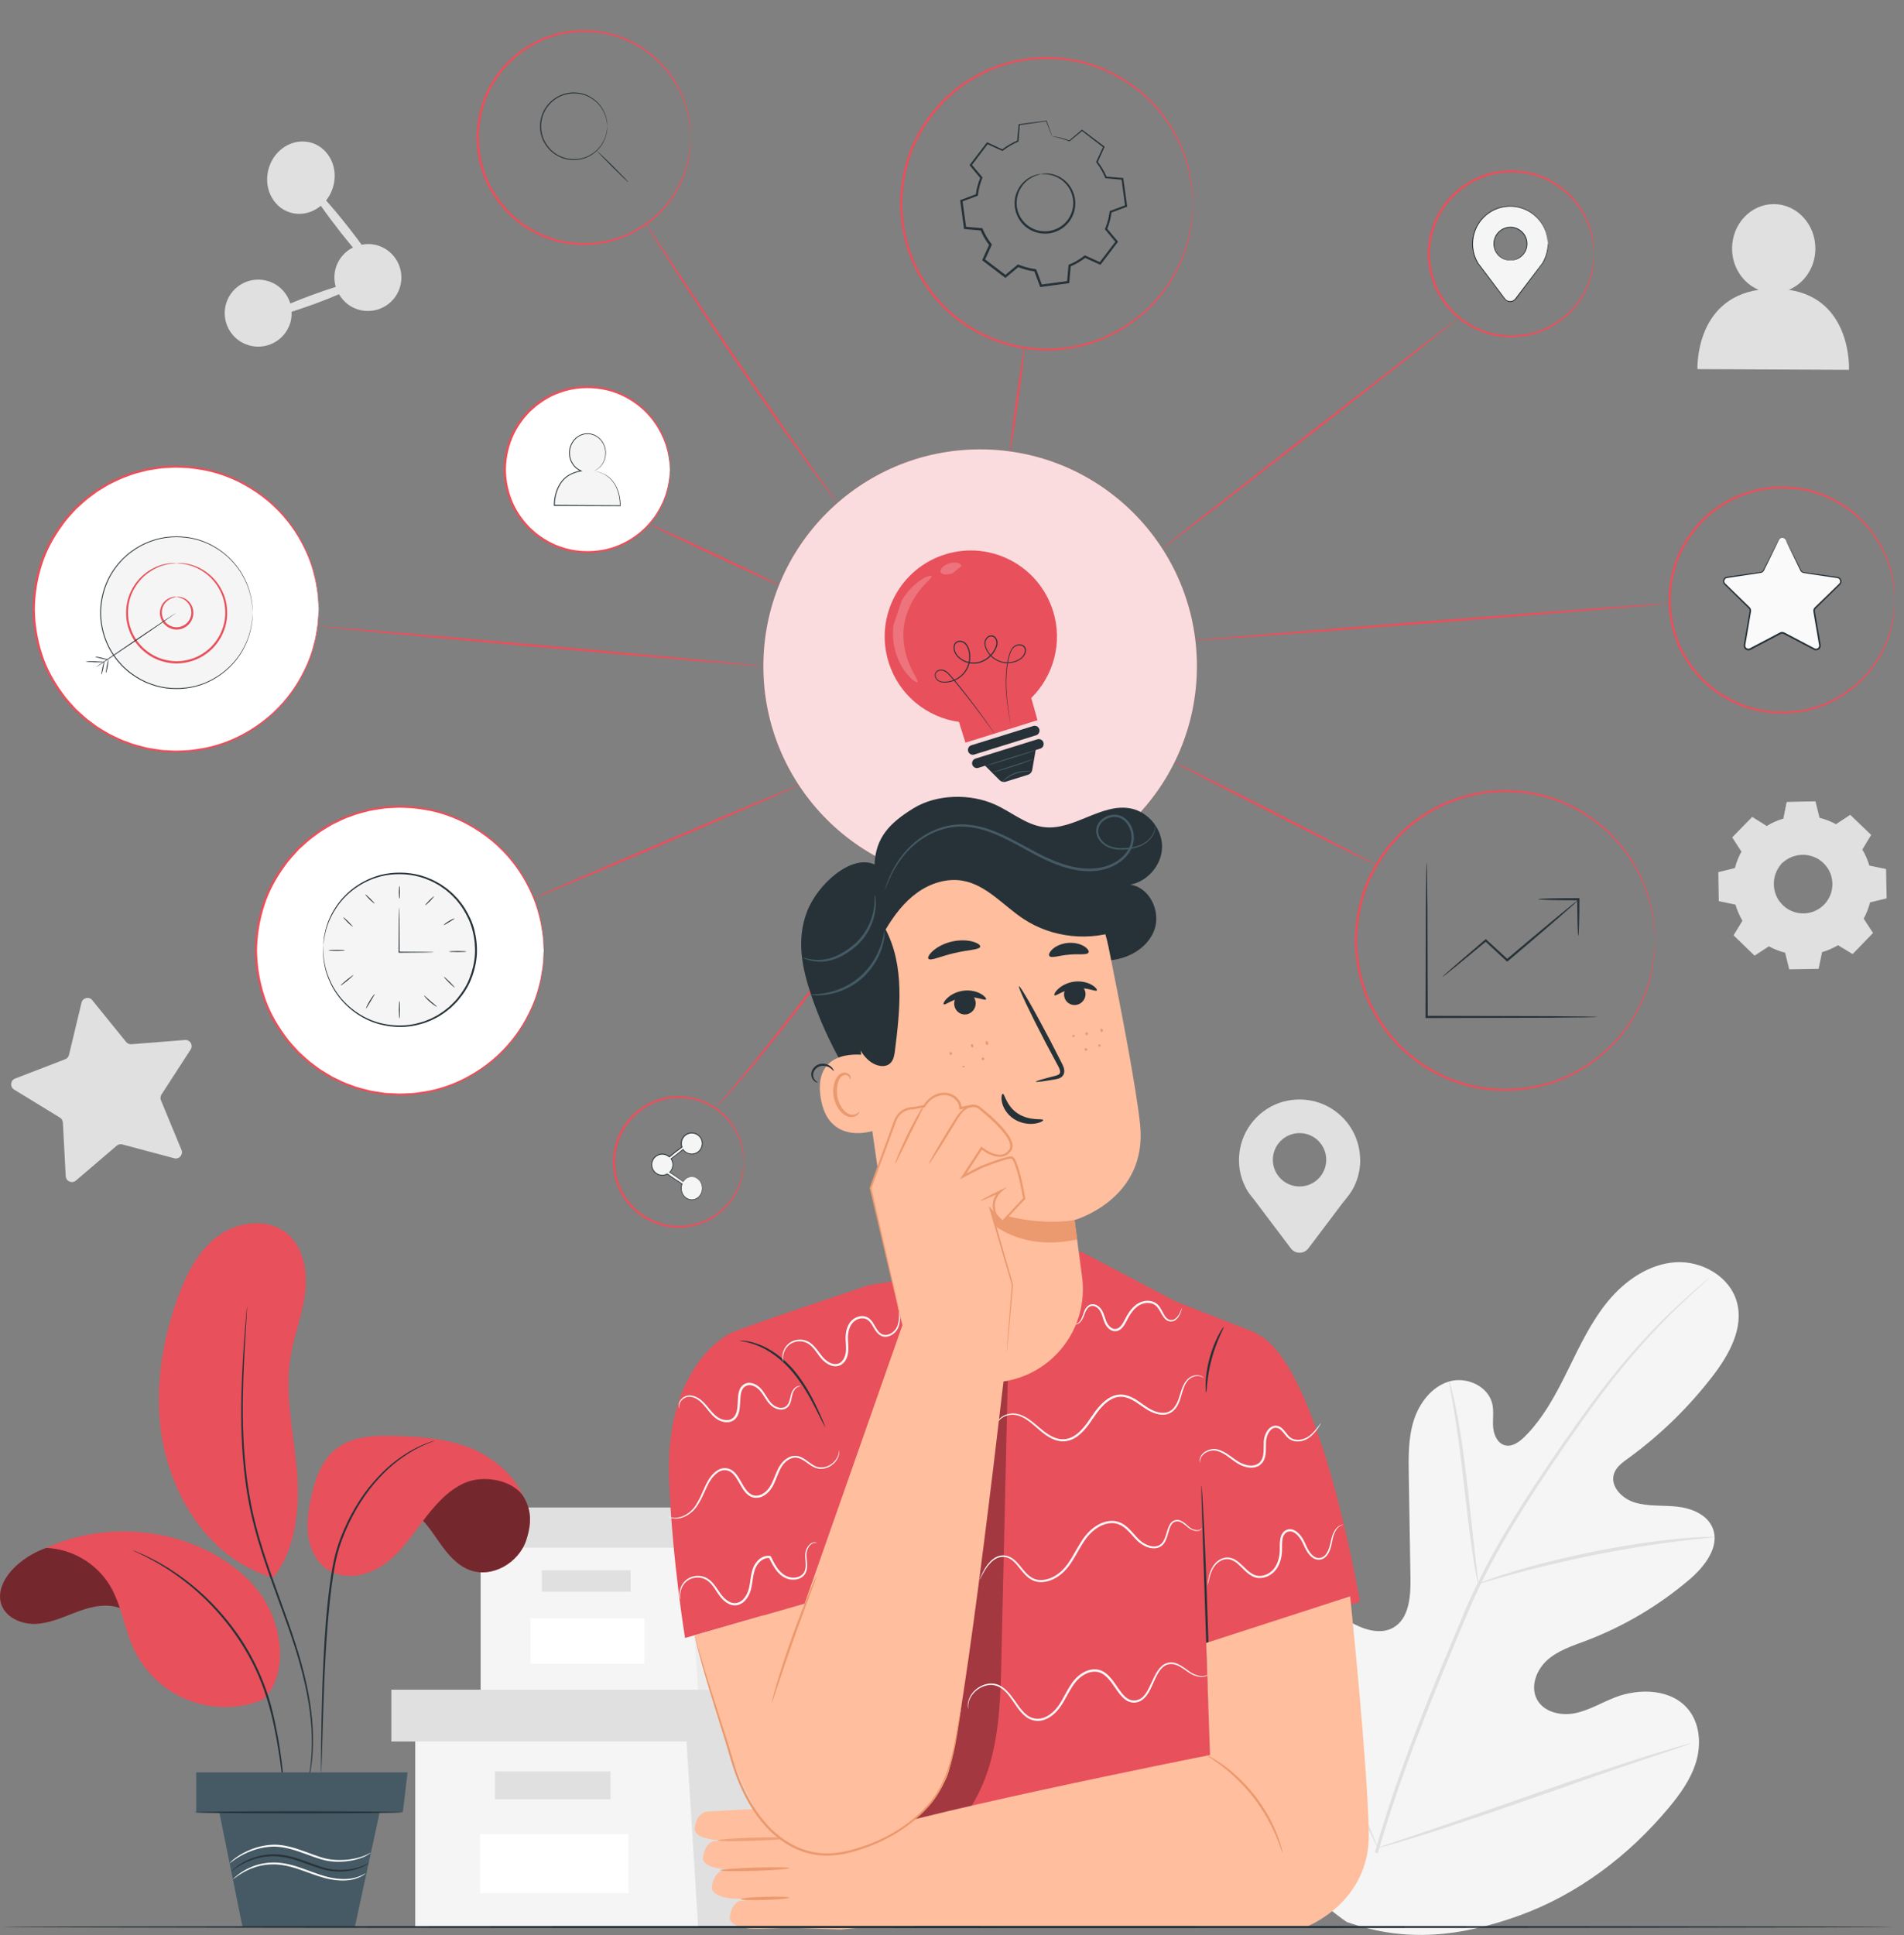 <?xml version="1.0" encoding="UTF-8"?>
<svg xmlns="http://www.w3.org/2000/svg" viewBox="0 0 438.91 445.93">
  <rect x="0" y="0" width="438.91" height="445.93" fill="#808080" stroke="none"/>
  <defs>
    <style>
      .cls-1 {
        fill: #e8505b;
      }

      .cls-2 {
        fill: #fafafa;
      }

      .cls-3 {
        fill: #263238;
      }

      .cls-4 {
        opacity: .3;
      }

      .cls-5 {
        fill: #eb996e;
      }

      .cls-6 {
        fill: #fff;
      }

      .cls-7 {
        opacity: .78;
      }

      .cls-8 {
        fill: #e0e0e0;
      }

      .cls-9 {
        fill: none;
      }

      .cls-10 {
        fill: #455a64;
      }

      .cls-11 {
        opacity: .8;
      }

      .cls-12 {
        opacity: .2;
      }

      .cls-13 {
        fill: #ffbe9d;
      }

      .cls-14 {
        fill: #ebebeb;
      }

      .cls-15 {
        fill: #f5f5f5;
      }

      .cls-16 {
        opacity: .5;
      }
    </style>
  </defs>
  <g id="Background_Complete">
    <g>
      <g>
        <polygon class="cls-15" points="95.72 401.34 95.72 444.06 158.19 444.06 227.09 444.06 227.09 401.34 95.72 401.34"/>
        <polygon class="cls-8" points="90.21 389.4 90.21 401.34 231.68 401.34 231.68 389.4 158.19 389.4 90.21 389.4"/>
        <polygon class="cls-8" points="160.94 444.06 227.09 444.06 227.09 401.34 231.68 401.34 231.68 389.4 158.19 389.4 158.19 400.24 160.94 444.06"/>
        <rect class="cls-8" x="114.09" y="408.23" width="26.64" height="6.43"/>
        <rect class="cls-6" x="110.66" y="422.7" width="34.21" height="13.58"/>
      </g>
      <g>
        <polygon class="cls-15" points="110.8 356.59 110.8 389.4 158.79 389.4 211.71 389.4 211.71 356.59 110.8 356.59"/>
        <polygon class="cls-8" points="106.57 347.41 106.57 356.59 215.24 356.59 215.24 347.41 158.79 347.41 106.57 347.41"/>
        <polygon class="cls-14" points="160.91 389.4 211.71 389.4 211.71 356.59 215.24 356.59 215.24 347.41 158.79 347.41 158.79 355.74 160.91 389.4"/>
        <rect class="cls-8" x="124.92" y="361.88" width="20.46" height="4.94"/>
        <rect class="cls-6" x="122.28" y="372.99" width="26.28" height="10.43"/>
      </g>
    </g>
    <g>
      <path class="cls-15" d="M310.52,442.98c-22.09-15.09-27.36-43.48-26.76-69.05.1-4.27-.42-8.76,1.58-12.53,1.99-3.76,6.7-6.37,10.54-4.61,3.18,1.46,4.6,5.13,6.41,8.16,2.4,4.03,5.95,7.35,10.11,9.45,2.73,1.38,6.1,2.21,8.77.7,3.66-2.07,4.04-7.16,3.97-11.4-.13-7.91-.26-15.82-.39-23.73-.07-4.24-.13-8.58,1.15-12.62,1.28-4.04,4.16-7.81,8.18-8.99,4.03-1.17,9.04,1.1,9.94,5.25.37,1.72.04,3.52.18,5.28.14,1.76.98,3.7,2.66,4.17,1.7.48,3.38-.74,4.64-2,4.34-4.33,7.25-9.88,9.97-15.4,2.72-5.52,5.36-11.17,9.28-15.88,3.93-4.72,9.39-8.48,15.46-8.88,6.08-.41,12.59,3.28,14.19,9.23,1.6,5.97-1.82,12.07-5.57,16.96-5.56,7.24-12.16,13.67-19.53,19.01-1.33.96-2.77,2-3.26,3.58-.89,2.84,1.82,5.62,4.62,6.52,3.17,1.02,6.6.66,9.92,1.01,3.31.36,6.91,1.78,8.2,4.89,1.78,4.32-1.8,8.9-5.34,11.92-7.09,6.04-15.2,10.83-23.87,14.11-3.11,1.17-6.39,2.21-8.88,4.43-2.49,2.22-3.97,6.05-2.42,9.02,1.55,2.98,5.47,3.89,8.73,3.25,3.26-.64,6.17-2.45,9.28-3.65,5.81-2.26,13.35-1.94,17.13,3.06,2.49,3.29,2.75,7.9,1.55,11.86-1.2,3.96-3.68,7.39-6.32,10.56-9.23,11.06-21.11,20.02-34.59,24.85-13.48,4.83-26,6.23-39.5,1.45"/>
      <path class="cls-8" d="M316.95,426.89c3.63-12.94,8.78-26.79,14.67-41.1,1.49-3.57,2.95-7.1,4.4-10.58,1.45-3.47,2.89-6.91,4.51-10.18,3.2-6.57,6.78-12.64,10.36-18.3,3.58-5.66,7.18-10.9,10.58-15.78,3.42-4.87,6.68-9.35,9.84-13.31,6.28-7.94,12.1-13.73,16.25-17.54,2.07-1.91,3.73-3.35,4.87-4.3.55-.45.98-.81,1.3-1.08.3-.24.45-.36.46-.35,0,.01-.13.15-.41.41-.31.28-.72.66-1.25,1.14-1.1.99-2.73,2.46-4.77,4.41-4.08,3.88-9.82,9.71-16.03,17.66-3.12,3.97-6.35,8.45-9.74,13.33-3.38,4.89-6.95,10.14-10.51,15.79-3.55,5.65-7.11,11.71-10.28,18.25-1.6,3.26-3.03,6.67-4.48,10.15-1.44,3.48-2.91,7-4.39,10.57-5.88,14.29-11.04,28.11-14.7,41"/>
      <path class="cls-8" d="M340.75,364.99c-.05,0-.2-.63-.43-1.81-.24-1.17-.52-2.87-.84-4.99-.64-4.22-1.33-10.08-2.07-16.54-.74-6.46-1.51-12.29-2.21-16.49-.35-2.1-.65-3.8-.87-4.97-.21-1.17-.31-1.83-.26-1.84.05-.01.25.62.55,1.77.31,1.15.7,2.84,1.11,4.93.85,4.19,1.71,10.03,2.45,16.5.71,6.38,1.35,12.15,1.84,16.55.23,1.99.43,3.67.59,5.01.14,1.18.19,1.84.13,1.85Z"/>
      <path class="cls-8" d="M395.21,354.23c0,.05-.77.15-2.17.28-1.4.14-3.42.33-5.92.65-4.99.59-11.86,1.65-19.38,3.15-7.53,1.51-14.28,3.17-19.12,4.51-2.43.65-4.38,1.24-5.73,1.63-1.35.4-2.11.6-2.12.54-.02-.05.71-.35,2.03-.84,1.33-.48,3.26-1.15,5.68-1.87,4.82-1.48,11.58-3.23,19.13-4.75,7.55-1.5,14.45-2.48,19.48-2.93,2.51-.25,4.55-.35,5.96-.4,1.41-.04,2.19-.03,2.19.02Z"/>
      <path class="cls-8" d="M317.61,425.87s-.15-.22-.38-.66c-.26-.53-.57-1.18-.95-1.96-.82-1.71-1.94-4.21-3.29-7.33-2.7-6.22-6.15-14.94-9.84-24.6-3.69-9.67-7.06-18.41-9.62-24.68-1.26-3.05-2.29-5.56-3.06-7.42-.33-.81-.6-1.48-.82-2.02-.18-.47-.26-.72-.24-.73.02,0,.15.22.38.66.26.53.57,1.18.95,1.96.82,1.71,1.94,4.21,3.29,7.33,2.7,6.22,6.15,14.94,9.84,24.61,3.68,9.67,7.05,18.4,9.62,24.67,1.26,3.05,2.29,5.56,3.06,7.42.33.81.6,1.48.82,2.02.18.47.26.72.24.73Z"/>
      <path class="cls-8" d="M389.87,401.75s-.24.13-.72.3c-.57.2-1.26.44-2.1.73-1.94.65-4.56,1.53-7.74,2.6-6.53,2.19-15.52,5.33-25.45,8.81-9.93,3.48-18.96,6.53-25.54,8.59-3.29,1.03-5.96,1.84-7.82,2.36-.86.23-1.57.43-2.14.59-.49.13-.76.18-.76.15,0-.03.24-.13.72-.31.56-.19,1.26-.43,2.1-.73,1.94-.65,4.55-1.53,7.74-2.6,6.53-2.19,15.52-5.33,25.46-8.81,9.93-3.48,18.95-6.53,25.54-8.59,3.29-1.03,5.96-1.84,7.82-2.36.86-.23,1.56-.43,2.14-.59.49-.13.75-.18.76-.15Z"/>
    </g>
    <path class="cls-8" d="M412.38,66.79c3.55-1.49,6.08-5.15,6.1-9.47.02-5.65-4.26-10.26-9.56-10.28-5.3-.02-9.62,4.54-9.64,10.19-.02,4.36,2.53,8.06,6.12,9.56-14.77,2.23-14.1,18.28-14.1,18.28l34.93.16s.8-16.23-13.85-18.44Z"/>
    <g>
      <path class="cls-8" d="M407.26,190.37c1.22-.74,2.52-1.3,3.86-1.68l.79-3.82,6.45-.11.93,3.79c1.35.33,2.67.85,3.91,1.54l3.26-2.14,4.64,4.48-2.02,3.33c.74,1.22,1.3,2.52,1.68,3.86l3.82.79.11,6.45-3.79.93c-.33,1.35-.85,2.67-1.54,3.91l2.14,3.26-4.48,4.64-3.33-2.02c-1.22.74-2.52,1.3-3.86,1.68l-.79,3.82-6.45.11-.93-3.79c-1.35-.33-2.67-.85-3.91-1.54l-3.26,2.14-4.64-4.48,2.02-3.33c-.74-1.22-1.3-2.52-1.68-3.86l-3.82-.79-.11-6.45,3.79-.93c.33-1.35.85-2.67,1.54-3.91l-2.14-3.26,4.48-4.64,3.33,2.02h0ZM410.7,198.97c-2.66,2.75-2.58,7.13.17,9.79,2.75,2.65,7.13,2.58,9.79-.17,2.65-2.75,2.58-7.13-.17-9.79-2.75-2.65-7.13-2.58-9.79.17Z"/>
      <path class="cls-8" d="M410.7,198.97s.36-.51,1.29-1.13c.91-.61,2.5-1.28,4.52-1.07.99.11,2.08.44,3.07,1.09.98.65,1.9,1.59,2.48,2.8.3.59.52,1.25.63,1.94.12.69.14,1.41.04,2.13-.18,1.45-.86,2.87-1.92,3.99-1.08,1.1-2.48,1.84-3.92,2.06-.72.13-1.44.14-2.13.04-.69-.09-1.36-.28-1.96-.56-1.23-.53-2.19-1.43-2.88-2.38-.69-.97-1.05-2.04-1.2-3.03-.28-2.01.33-3.62.91-4.55.59-.95,1.08-1.33,1.08-1.33.04.03-.42.45-.95,1.4-.52.93-1.07,2.51-.77,4.43.16.95.52,1.97,1.19,2.88.67.9,1.59,1.74,2.76,2.24.57.26,1.21.44,1.86.52.66.09,1.34.08,2.02-.04,1.36-.22,2.68-.91,3.7-1.95,1-1.06,1.65-2.4,1.82-3.77.1-.68.09-1.36-.03-2.02-.1-.65-.3-1.28-.58-1.84-.54-1.15-1.41-2.05-2.33-2.68-.94-.64-1.97-.96-2.92-1.09-1.93-.24-3.49.37-4.4.92-.93.57-1.34,1.04-1.37,1Z"/>
      <path class="cls-8" d="M407.26,190.37s-.07-.03-.21-.11c-.16-.09-.37-.21-.64-.37-.58-.34-1.42-.84-2.51-1.48h.08c-1.14,1.18-2.64,2.76-4.45,4.66v-.12c.66.99,1.39,2.08,2.16,3.25l.04.06-.03.06c-.63,1.15-1.17,2.45-1.51,3.89l-.02.08-.08.02c-1.18.29-2.46.61-3.79.94l.11-.14c.04,2.03.08,4.19.13,6.45l-.12-.15c1.18.24,2.48.51,3.82.79l.1.02.03.1c.35,1.25.91,2.57,1.67,3.81l.05.09-.05.09c-.62,1.03-1.31,2.17-2.02,3.34l-.03-.22c1.46,1.41,3.03,2.92,4.65,4.48l-.23-.02c1.01-.67,2.13-1.4,3.26-2.14l.1-.06.1.06c1.14.63,2.47,1.18,3.87,1.52l.11.03.03.11c.29,1.19.61,2.48.93,3.79l-.19-.15c2.04-.04,4.23-.08,6.45-.12l-.19.16c.25-1.21.52-2.51.79-3.82l.02-.12.12-.03c1.27-.36,2.59-.91,3.81-1.65h0s.1-.06.1-.06l.1.06c1.12.68,2.23,1.35,3.33,2.02l-.25.03c1.51-1.57,3.01-3.12,4.48-4.64l-.02.24c-.72-1.1-1.43-2.19-2.14-3.26l-.06-.1.06-.1c.69-1.23,1.19-2.53,1.52-3.87l.03-.11.11-.03c1.28-.31,2.54-.62,3.79-.93l-.14.19c-.04-2.2-.07-4.35-.11-6.45l.15.18c-1.29-.27-2.57-.54-3.82-.8l-.11-.02-.03-.1c-.39-1.37-.95-2.65-1.65-3.82l-.05-.09.05-.09c.69-1.14,1.37-2.25,2.03-3.33l.03.2c-1.63-1.58-3.17-3.07-4.63-4.49l.19.02c-1.15.75-2.23,1.45-3.27,2.13l-.07.05-.07-.04c-1.3-.73-2.6-1.22-3.88-1.54l-.08-.02-.02-.08c-.33-1.38-.63-2.62-.92-3.79l.12.09c-2.5.03-4.63.06-6.45.08l.09-.07c-.33,1.52-.6,2.77-.82,3.81v.04s-.05.01-.05.01c-1.37.38-2.33.83-2.95,1.13-.3.16-.53.28-.69.36-.16.09-.23.12-.23.12,0,0,.07-.06.22-.15.15-.09.37-.23.68-.39.62-.33,1.57-.8,2.95-1.2l-.04.05c.21-1.04.46-2.3.77-3.82v-.07s.09,0,.09,0c1.82-.04,3.95-.09,6.45-.14h.09s.02.09.02.09c.29,1.17.6,2.41.94,3.78l-.1-.1c1.3.32,2.63.81,3.95,1.54h-.15c1.04-.68,2.11-1.39,3.25-2.14l.1-.07.09.08c1.47,1.41,3.01,2.9,4.65,4.47l.09.09-.07.11c-.65,1.08-1.32,2.19-2.02,3.34v-.18c.72,1.19,1.3,2.5,1.7,3.9l-.13-.13c1.25.26,2.52.52,3.82.79l.14.03v.15c.04,2.1.08,4.25.12,6.45v.15s-.14.04-.14.04c-1.25.31-2.51.62-3.79.93l.14-.14c-.34,1.37-.86,2.7-1.56,3.96v-.2c.7,1.08,1.41,2.16,2.13,3.26l.09.13-.11.11c-1.47,1.53-2.97,3.07-4.48,4.64l-.11.11-.14-.08c-1.1-.67-2.21-1.34-3.33-2.02h.21s0,0,0,0c-1.25.76-2.6,1.33-3.9,1.69l.14-.15c-.27,1.31-.54,2.61-.8,3.82l-.03.15h-.16c-2.22.04-4.41.08-6.45.11h-.16s-.04-.15-.04-.15c-.32-1.31-.64-2.6-.93-3.79l.14.14c-1.43-.35-2.8-.91-3.96-1.56h.19c-1.13.73-2.25,1.46-3.26,2.13l-.12.08-.11-.1c-1.61-1.56-3.18-3.08-4.64-4.49l-.1-.1.07-.12c.71-1.16,1.4-2.3,2.03-3.33v.18c-.77-1.27-1.33-2.63-1.69-3.9l.12.12c-1.33-.28-2.63-.55-3.82-.8l-.12-.03v-.12c-.04-2.26-.07-4.42-.1-6.45v-.11s.11-.03.11-.03c1.33-.32,2.61-.63,3.79-.92l-.1.1c.36-1.46.91-2.78,1.56-3.94v.12c-.76-1.18-1.48-2.28-2.12-3.27l-.04-.07.06-.06c1.84-1.88,3.35-3.43,4.51-4.62l.04-.04.04.03c1.07.66,1.89,1.17,2.46,1.53.27.17.48.3.63.4.14.09.21.14.21.15Z"/>
    </g>
    <path class="cls-8" d="M66.84,48.95c2.5.79,5.13.12,7.12-1.53,1.24,1.78,2.81,3.89,4.58,6.15.98,1.24,1.92,2.4,2.82,3.47-1.81.9-3.27,2.5-3.92,4.58-.48,1.52-.46,3.08-.04,4.5-1.67.52-3.55,1.16-5.57,1.9-1.78.66-3.43,1.31-4.91,1.92-.71-2.36-2.54-4.35-5.07-5.14-4.07-1.28-8.4.97-9.69,5.04-1.28,4.07.97,8.41,5.04,9.69s8.41-.97,9.69-5.04c.28-.88.36-1.77.32-2.64,1.62-.51,3.42-1.12,5.35-1.83,2.06-.76,3.96-1.51,5.59-2.21.93,1.61,2.42,2.9,4.33,3.5,4.07,1.28,8.41-.97,9.69-5.04,1.28-4.07-.97-8.41-5.04-9.69-1.27-.4-2.55-.42-3.77-.19-.94-1.29-2-2.69-3.15-4.14-1.83-2.33-3.57-4.41-5.04-6.05.67-.84,1.21-1.83,1.56-2.93,1.4-4.43-.77-9.05-4.84-10.34-4.07-1.28-8.5,1.26-9.89,5.69-1.4,4.43.77,9.05,4.84,10.34Z"/>
    <path class="cls-8" d="M21.28,230.52l7.8,9.61c.3.36.75.56,1.22.52l12.34-.98c1.18-.09,1.95,1.2,1.31,2.19l-6.73,10.39c-.25.39-.3.89-.12,1.32l4.74,11.44c.45,1.09-.54,2.23-1.68,1.92l-11.96-3.19c-.45-.12-.94-.01-1.29.29l-9.41,8.04c-.9.77-2.28.17-2.35-1.01l-.66-12.36c-.03-.47-.28-.89-.68-1.14l-10.56-6.46c-1.01-.62-.87-2.12.23-2.54l11.55-4.45c.44-.17.76-.54.87-1l2.89-12.04c.27-1.15,1.75-1.48,2.49-.57Z"/>
    <path class="cls-8" d="M313.54,267.35c0-8.6-7.77-15.38-16.67-13.71-5.6,1.05-10.06,5.62-11.04,11.24-.61,3.51.11,6.81,1.71,9.53h0l.04.05c.54.9,1.21,1.55,1.88,2.5l8.11,10.74c1.01,1.34,3.02,1.34,4.03,0l7.97-10.56s1.49-1.77,2.03-2.69l.03-.04h0c1.22-2.07,1.93-4.48,1.93-7.06ZM299.57,273.43c-3.39,0-6.15-2.75-6.15-6.15s2.75-6.15,6.15-6.15,6.15,2.75,6.15,6.15-2.75,6.15-6.15,6.15Z"/>
  </g>
  <g id="Mind_Map">
    <g>
      <g>
        <path class="cls-1" d="M207.68,200.12s-.11.22-.37.61c-.29.43-.67.99-1.14,1.69-1,1.46-2.48,3.55-4.32,6.13-3.68,5.15-8.83,12.21-14.68,19.9-5.85,7.69-11.31,14.52-15.42,19.34-2.07,2.4-3.74,4.33-4.97,5.61-.58.61-1.04,1.1-1.4,1.48-.32.33-.5.5-.51.49-.01-.01.14-.21.44-.56.34-.39.78-.91,1.33-1.55,1.18-1.32,2.81-3.29,4.84-5.72,4.03-4.87,9.44-11.74,15.29-19.42,5.85-7.68,11.04-14.7,14.8-19.8,1.85-2.51,3.36-4.56,4.45-6.03.51-.67.91-1.22,1.22-1.63.28-.37.44-.56.45-.55Z"/>
        <path class="cls-1" d="M236.16,80.17c.14.02-.49,5.38-1.41,11.97-.92,6.59-1.78,11.92-1.93,11.9-.14-.02.49-5.38,1.41-11.97.92-6.59,1.78-11.92,1.93-11.9Z"/>
        <path class="cls-1" d="M336.31,73.22s-.22.22-.67.59c-.49.39-1.14.93-1.97,1.59-1.76,1.4-4.25,3.37-7.3,5.79-6.23,4.87-14.77,11.55-24.2,18.93-9.47,7.33-18.04,13.97-24.29,18.81-3.09,2.36-5.61,4.29-7.4,5.65-.85.64-1.53,1.14-2.03,1.52-.47.34-.72.51-.73.5-.01-.01.22-.21.66-.58.49-.39,1.14-.92,1.97-1.59,1.76-1.4,4.25-3.36,7.3-5.78,6.23-4.87,14.77-11.55,24.21-18.93,9.47-7.33,18.04-13.97,24.29-18.81,3.09-2.36,5.61-4.29,7.4-5.65.85-.64,1.53-1.14,2.03-1.51.47-.34.72-.51.73-.5Z"/>
        <path class="cls-1" d="M384.7,139.06c.01.14-24.49,2.18-54.73,4.54-30.24,2.37-54.76,4.17-54.77,4.02-.01-.14,24.49-2.18,54.73-4.54,30.23-2.36,54.76-4.17,54.77-4.02Z"/>
        <path class="cls-1" d="M317,199.26c-.07.13-10.46-5.04-23.21-11.55-12.76-6.51-23.04-11.89-22.97-12.02.07-.13,10.46,5.04,23.21,11.55,12.75,6.51,23.04,11.89,22.97,12.02Z"/>
        <path class="cls-1" d="M193.04,116.06s-.19-.2-.51-.62c-.35-.46-.81-1.06-1.39-1.83-1.2-1.59-2.91-3.91-5-6.79-4.19-5.76-9.89-13.78-16.03-22.75-6.14-8.97-11.56-17.19-15.42-23.18-1.93-2.99-3.47-5.43-4.53-7.12-.5-.82-.9-1.47-1.2-1.95-.27-.45-.4-.69-.39-.7s.18.21.48.64c.32.47.75,1.11,1.28,1.9,1.13,1.7,2.72,4.09,4.66,7.03,3.94,5.94,9.4,14.12,15.54,23.09,6.14,8.96,11.79,17.02,15.9,22.83,2.03,2.88,3.69,5.22,4.87,6.89.55.79.98,1.41,1.31,1.88.29.43.44.67.43.68Z"/>
        <path class="cls-1" d="M179.85,134.97c-.06.13-6.87-2.95-15.21-6.88-8.34-3.93-15.05-7.22-14.99-7.35s6.87,2.95,15.21,6.88c8.34,3.93,15.05,7.22,14.98,7.35Z"/>
        <path class="cls-1" d="M175.97,153.53c-.01.14-22.97-1.8-51.28-4.34-28.31-2.54-51.25-4.71-51.23-4.85.01-.14,22.97,1.8,51.28,4.34,28.3,2.54,51.24,4.71,51.23,4.85Z"/>
        <path class="cls-1" d="M184.17,180.96c.06.13-13.57,6.07-30.44,13.25-16.87,7.19-30.59,12.91-30.65,12.77-.06-.13,13.57-6.07,30.44-13.25,16.87-7.19,30.59-12.91,30.65-12.77Z"/>
      </g>
      <g>
        <circle class="cls-1" cx="225.94" cy="153.53" r="49.97"/>
        <g class="cls-11">
          <circle class="cls-6" cx="225.94" cy="153.53" r="49.97"/>
        </g>
        <g>
          <g>
            <path class="cls-1" d="M242.74,140.81c-3.26-10.47-14.39-16.31-24.85-13.05-10.47,3.26-16.31,14.39-13.05,24.85,2.36,7.58,8.84,12.73,16.22,13.76.7,2.25,1.49,4.78,1.49,4.78l16.61-5.17s-.74-2.71-1.44-5.12c5.12-5.05,7.32-12.71,5.03-20.05Z"/>
            <path class="cls-3" d="M233.13,167.77s-.02-.08-.05-.24c-.03-.17-.08-.4-.14-.71-.11-.62-.28-1.54-.47-2.73-.19-1.19-.39-2.65-.53-4.35-.13-1.7-.18-3.66.08-5.81.13-1.07.32-2.19.68-3.32.19-.56.46-1.13.93-1.57.47-.44,1.16-.65,1.82-.5.33.07.64.27.83.56.2.28.28.65.22,1-.11.69-.53,1.28-1.07,1.72-1.11.83-2.59,1.17-4.03.95-1.44-.22-2.8-1.07-3.66-2.33-.42-.63-.77-1.35-.79-2.15-.05-.79.46-1.67,1.31-1.85.42-.1.88.07,1.17.37.3.3.48.7.52,1.12.06.85-.32,1.62-.75,2.3-.89,1.36-2.34,2.41-4.02,2.66-1.66.24-3.41-.36-4.52-1.59-.56-.6-.91-1.42-.84-2.26.04-.41.22-.84.57-1.1.34-.27.8-.33,1.2-.26.41.08.78.29,1.06.58.28.29.48.64.63,1,.28.73.41,1.5.39,2.26-.03,1.52-.65,2.98-1.68,4.01-1.02,1.03-2.39,1.65-3.75,1.76-.67.06-1.4,0-1.99-.37-.58-.37-.94-1.13-.67-1.79.14-.32.42-.56.72-.68.31-.12.64-.15.96-.11.65.1,1.16.52,1.56.94.8.88,1.49,1.76,2.17,2.59,2.7,3.35,4.76,6.16,6.16,8.12.7.98,1.23,1.75,1.59,2.27.17.26.31.45.4.6.09.14.13.21.13.21,0,0-.05-.06-.15-.19-.1-.14-.24-.33-.42-.58-.38-.52-.92-1.27-1.63-2.24-1.42-1.94-3.5-4.73-6.22-8.06-.68-.82-1.39-1.71-2.18-2.57-.4-.41-.88-.79-1.46-.88-.56-.09-1.24.13-1.47.67-.22.54.09,1.22.6,1.54.52.34,1.2.39,1.86.33,1.31-.11,2.63-.71,3.61-1.7.98-.99,1.58-2.4,1.61-3.86.02-.73-.1-1.47-.37-2.16-.27-.68-.78-1.31-1.51-1.44-.35-.07-.73,0-1.01.21-.29.21-.44.56-.48.93-.06.75.25,1.51.78,2.07,1.04,1.16,2.72,1.74,4.3,1.51,1.59-.23,3-1.24,3.85-2.55.41-.66.77-1.4.71-2.14-.03-.36-.19-.72-.44-.97-.25-.25-.61-.38-.96-.3-.34.07-.65.3-.85.6-.2.29-.28.66-.28,1.02.02.73.35,1.42.75,2.02.82,1.2,2.13,2.03,3.5,2.24,1.37.22,2.81-.12,3.86-.89.5-.4.9-.97,1-1.58.11-.61-.31-1.22-.9-1.34-.58-.13-1.22.06-1.64.45-.44.4-.7.94-.89,1.48-.35,1.11-.55,2.22-.68,3.28-.27,2.13-.22,4.08-.11,5.78.12,1.7.32,3.16.49,4.35.18,1.18.33,2.1.42,2.74.05.31.08.54.11.71.02.16.03.24.03.24Z"/>
            <path class="cls-3" d="M238.84,169.45l-14.26,4.44c-.59.18-1.22-.15-1.4-.74h0c-.18-.59.15-1.22.74-1.4l14.26-4.44c.59-.18,1.22.15,1.4.74h0c.18.59-.15,1.22-.74,1.4Z"/>
            <path class="cls-3" d="M239.13,170.38l-14.26,4.44c-.59.18-.92.81-.74,1.4.18.59.81.92,1.4.74l1.57-.49,3.31,3.31c.38.38.94.52,1.45.36l5.1-1.59c.52-.16.9-.6.99-1.13l.79-4.57,1.06-.33c.59-.18.92-.81.74-1.4-.18-.59-.81-.92-1.4-.74Z"/>
          </g>
          <g class="cls-12">
            <path class="cls-6" d="M207.86,138.43c.91-1.57,1.99-2.82,3.01-3.7,1.02-.89,1.96-1.46,2.66-1.76.69-.3,1.12-.36,1.21-.22.19.32-1.09,1.28-2.62,3.17-1.53,1.87-3.26,4.83-3.74,8.41-.47,3.58.42,6.9,1.41,9.1.98,2.23,1.96,3.49,1.7,3.75-.12.11-.52-.05-1.11-.52-.59-.47-1.35-1.26-2.1-2.39-.75-1.13-1.47-2.61-1.93-4.36-.47-1.75-.65-3.79-.38-5.89"/>
          </g>
          <g class="cls-12">
            <path class="cls-6" d="M219.54,132.15c-1.2.36-2.37.36-2.69-.23-.15-.3-.03-.7.32-1.1.35-.4.94-.78,1.66-1,.72-.22,1.42-.23,1.93-.1.51.13.84.4.88.73"/>
          </g>
          <path class="cls-10" d="M237.78,177.84s-.42-.01-1.07,0c-.66.01-1.57.13-2.51.45-.95.33-1.73.8-2.26,1.19-.53.39-.82.69-.85.66-.02-.02.23-.35.74-.79.51-.44,1.31-.95,2.29-1.29.98-.33,1.92-.42,2.59-.39.67.03,1.08.14,1.07.17Z"/>
          <path class="cls-10" d="M238.78,172.89c.02.06-2.54.92-5.72,1.91-3.18.99-5.77,1.74-5.79,1.68-.02-.06,2.54-.92,5.72-1.91,3.18-.99,5.77-1.74,5.79-1.68Z"/>
          <path class="cls-10" d="M238.41,174.86s-.51.25-1.36.58c-.85.33-2.04.75-3.36,1.18-1.32.43-2.53.79-3.41,1.03-.88.24-1.43.37-1.44.34,0-.03.52-.22,1.39-.5.94-.3,2.1-.68,3.39-1.1,1.28-.42,2.45-.81,3.38-1.11.87-.28,1.41-.45,1.42-.42Z"/>
        </g>
      </g>
      <g>
        <path class="cls-1" d="M159.24,31.68s-.02-.13-.05-.4c-.02-.29-.05-.67-.08-1.16-.02-.26-.04-.54-.06-.86-.03-.31-.1-.65-.16-1.02-.12-.74-.23-1.6-.52-2.53-.44-1.89-1.33-4.13-2.73-6.5-1.41-2.36-3.45-4.82-6.22-6.91-2.76-2.07-6.24-3.83-10.25-4.54-3.99-.68-8.49-.56-12.78,1.07-1.09.35-2.12.89-3.17,1.4-1,.6-2.05,1.16-2.98,1.92-.99.68-1.85,1.53-2.76,2.34-.82.91-1.68,1.79-2.38,2.82-1.45,2.01-2.71,4.24-3.47,6.7-.79,2.44-1.22,5.03-1.25,7.67.03,2.64.46,5.23,1.25,7.67.76,2.46,2.03,4.69,3.47,6.7.7,1.03,1.56,1.91,2.38,2.82.9.82,1.77,1.67,2.76,2.35.93.76,1.98,1.31,2.98,1.92,1.05.51,2.08,1.05,3.17,1.4,4.29,1.63,8.79,1.75,12.78,1.07,4.02-.71,7.5-2.47,10.25-4.54,2.77-2.09,4.8-4.55,6.21-6.91,1.4-2.37,2.29-4.6,2.73-6.49.29-.93.4-1.79.52-2.53.06-.37.13-.71.16-1.02.02-.31.04-.6.06-.86.04-.49.06-.88.08-1.16.02-.26.04-.4.05-.4s.01.13,0,.4c0,.29-.02.68-.03,1.17,0,.26-.02.55-.03.86-.03.32-.09.66-.14,1.03-.1.75-.2,1.61-.48,2.56-.41,1.92-1.28,4.18-2.68,6.59-1.41,2.4-3.45,4.91-6.24,7.05-2.79,2.12-6.31,3.93-10.4,4.67-4.06.72-8.64.6-13.02-1.04-1.11-.35-2.16-.9-3.24-1.42-1.02-.61-2.09-1.18-3.05-1.95-1.01-.69-1.89-1.55-2.82-2.39-.84-.92-1.71-1.83-2.44-2.87-1.48-2.05-2.77-4.33-3.55-6.84-.81-2.49-1.25-5.14-1.28-7.83.04-2.69.47-5.34,1.28-7.83.78-2.51,2.07-4.79,3.55-6.83.72-1.05,1.6-1.95,2.44-2.87.92-.83,1.81-1.7,2.82-2.39.95-.77,2.02-1.34,3.05-1.95,1.08-.51,2.12-1.06,3.24-1.42,4.38-1.65,8.96-1.76,13.02-1.04,4.08.74,7.61,2.55,10.4,4.67,2.79,2.14,4.84,4.65,6.24,7.05,1.39,2.41,2.27,4.68,2.68,6.59.27.94.37,1.81.48,2.56.05.37.11.72.14,1.03.01.32.02.6.03.86.01.49.03.88.03,1.17,0,.26,0,.4,0,.4Z"/>
        <g>
          <path class="cls-3" d="M139.98,29.11s.01-.69-.28-1.87c-.14-.59-.42-1.29-.86-2.03-.44-.74-1.08-1.5-1.94-2.15-.86-.64-1.95-1.19-3.2-1.41-1.24-.21-2.65-.17-3.98.34-.67.23-1.32.59-1.92,1.03-.31.21-.58.48-.86.73-.25.28-.52.56-.74.88-.93,1.24-1.46,2.83-1.47,4.47.01,1.64.54,3.24,1.47,4.48.22.32.49.6.74.88.28.25.55.52.86.73.6.45,1.24.8,1.92,1.03,1.34.51,2.74.55,3.98.34,1.25-.22,2.34-.77,3.2-1.41.86-.65,1.5-1.42,1.94-2.15.44-.74.72-1.44.86-2.03.3-1.18.24-1.87.28-1.87,0,0,0,.04,0,.12,0,.1,0,.22,0,.37,0,.16,0,.36-.05.59-.03.23-.06.51-.15.8-.13.6-.4,1.31-.83,2.07-.44.75-1.08,1.54-1.96,2.22-.87.67-1.98,1.24-3.26,1.47-1.27.23-2.72.19-4.09-.32-.69-.24-1.36-.6-1.98-1.06-.32-.22-.6-.49-.89-.75-.26-.29-.54-.57-.77-.9-.96-1.28-1.51-2.92-1.52-4.61.01-1.69.56-3.34,1.52-4.61.23-.33.5-.61.77-.9.29-.26.57-.53.89-.75.61-.46,1.28-.82,1.98-1.06,1.38-.52,2.82-.55,4.09-.33,1.28.23,2.39.8,3.26,1.47.88.67,1.52,1.46,1.96,2.22.44.76.71,1.47.83,2.07.08.3.11.57.15.8.04.23.05.43.05.59,0,.15,0,.27,0,.37,0,.08,0,.12,0,.12Z"/>
          <path class="cls-3" d="M137.56,34.71s1.72,1.55,3.74,3.57c2.02,2.02,3.62,3.7,3.57,3.74-.05.05-1.72-1.55-3.74-3.57-2.02-2.02-3.62-3.7-3.57-3.74Z"/>
        </g>
      </g>
      <g>
        <g>
          <circle class="cls-6" cx="40.62" cy="140.38" r="32.84"/>
          <path class="cls-1" d="M73.46,140.38s-.03-.18-.05-.53c-.02-.37-.06-.89-.1-1.56-.02-.34-.04-.73-.07-1.15-.04-.42-.14-.88-.21-1.37-.16-.99-.31-2.14-.69-3.39-.58-2.53-1.77-5.53-3.64-8.7-1.89-3.16-4.61-6.46-8.32-9.26-3.69-2.77-8.36-5.14-13.74-6.09-1.35-.19-2.71-.47-4.12-.48-.7-.02-1.41-.09-2.13-.08-.71.04-1.43.07-2.16.11-.36.03-.73.02-1.09.07l-1.09.17c-.73.12-1.46.21-2.19.36-1.44.39-2.93.68-4.35,1.28-1.46.47-2.84,1.19-4.25,1.87-.69.37-1.35.81-2.03,1.21-.69.39-1.33.87-1.97,1.36-1.32.91-2.48,2.05-3.7,3.14-1.1,1.21-2.25,2.4-3.19,3.78-1.94,2.69-3.63,5.69-4.66,8.98-1.06,3.27-1.63,6.74-1.68,10.28.05,3.54.62,7.01,1.68,10.28,1.02,3.29,2.72,6.29,4.66,8.98.95,1.38,2.1,2.57,3.19,3.78,1.21,1.1,2.37,2.23,3.7,3.14.64.49,1.27.97,1.97,1.36.68.4,1.34.84,2.03,1.21,1.41.68,2.79,1.4,4.25,1.87,1.42.59,2.91.88,4.35,1.28.73.15,1.47.24,2.19.36l1.09.17c.36.05.73.05,1.09.07.72.04,1.44.08,2.16.11.71.01,1.42-.06,2.13-.08,1.41,0,2.78-.29,4.13-.48,5.38-.95,10.04-3.31,13.74-6.09,3.71-2.8,6.43-6.1,8.31-9.26,1.87-3.17,3.06-6.17,3.64-8.7.38-1.25.53-2.4.69-3.39.07-.5.17-.95.21-1.37.03-.42.05-.8.07-1.15.04-.67.08-1.19.1-1.56.03-.35.05-.53.05-.53,0,0,0,.18,0,.53-.01.37-.03.89-.05,1.56-.01.35-.03.73-.05,1.15-.04.42-.12.88-.19,1.38-.14,1-.28,2.15-.64,3.41-.55,2.56-1.72,5.59-3.59,8.8-1.88,3.2-4.61,6.55-8.34,9.41-3.72,2.83-8.43,5.24-13.88,6.22-1.37.2-2.75.48-4.18.5-.71.03-1.43.1-2.16.09-.72-.04-1.45-.07-2.19-.11-.37-.02-.74-.02-1.11-.07l-1.1-.17c-.74-.12-1.49-.21-2.23-.36-1.46-.39-2.97-.69-4.41-1.29-1.49-.47-2.88-1.2-4.32-1.89-.7-.38-1.37-.82-2.06-1.23-.71-.39-1.35-.88-2-1.37-1.35-.92-2.53-2.07-3.76-3.19-1.12-1.23-2.29-2.44-3.25-3.83-1.97-2.73-3.7-5.77-4.74-9.12-1.08-3.32-1.66-6.86-1.71-10.45.05-3.59.63-7.12,1.71-10.44,1.04-3.34,2.77-6.38,4.74-9.12.96-1.4,2.13-2.6,3.25-3.83,1.23-1.11,2.41-2.26,3.76-3.19.65-.49,1.29-.98,2-1.37.69-.41,1.36-.85,2.06-1.23,1.44-.69,2.83-1.42,4.32-1.89,1.44-.6,2.95-.89,4.41-1.29.74-.15,1.49-.24,2.23-.36l1.1-.17c.37-.05.74-.04,1.1-.07.73-.04,1.46-.07,2.19-.11.72,0,1.44.06,2.15.09,1.43.01,2.81.3,4.18.5,5.45.99,10.16,3.4,13.88,6.22,3.73,2.85,6.46,6.2,8.34,9.41,1.87,3.22,3.03,6.24,3.59,8.8.37,1.26.5,2.42.64,3.41.07.5.15.96.19,1.38.02.42.03.81.05,1.15.02.67.04,1.19.05,1.56,0,.35,0,.53,0,.53Z"/>
        </g>
        <g>
          <g>
            <circle class="cls-15" cx="40.72" cy="141.19" r="17.51" transform="translate(-52.21 27.36) rotate(-23.14)"/>
            <path class="cls-3" d="M58.23,141.19s-.03-.38-.08-1.11c-.01-.37-.05-.82-.15-1.34-.08-.53-.16-1.14-.36-1.81-.31-1.35-.94-2.95-1.94-4.65-1.01-1.69-2.46-3.45-4.44-4.95-1.97-1.48-4.46-2.75-7.34-3.26-2.85-.49-6.08-.41-9.15.76-1.55.54-3.04,1.35-4.41,2.37-.71.49-1.33,1.09-1.98,1.68-.59.65-1.2,1.28-1.71,2.02-2.14,2.85-3.35,6.51-3.39,10.29.03,3.78,1.24,7.44,3.39,10.29.51.74,1.12,1.37,1.71,2.02.65.59,1.27,1.19,1.98,1.68,1.37,1.02,2.86,1.83,4.41,2.37,3.07,1.17,6.3,1.25,9.15.76,2.87-.51,5.36-1.77,7.34-3.26,1.98-1.5,3.43-3.26,4.44-4.95,1-1.7,1.63-3.29,1.94-4.65.2-.67.28-1.28.36-1.81.1-.53.13-.98.15-1.34.04-.73.08-1.11.08-1.11,0,0,0,.38-.04,1.12,0,.37-.03.82-.13,1.35-.08.53-.15,1.15-.35,1.82-.3,1.36-.92,2.97-1.92,4.69-1,1.7-2.46,3.49-4.45,5.01-1.98,1.5-4.49,2.79-7.39,3.31-2.88.51-6.14.42-9.25-.75-1.56-.54-3.07-1.36-4.46-2.39-.72-.49-1.34-1.1-2-1.7-.59-.65-1.22-1.3-1.73-2.04-2.17-2.88-3.4-6.59-3.43-10.41.03-3.82,1.26-7.53,3.43-10.41.51-.74,1.13-1.39,1.73-2.04.66-.59,1.28-1.21,2-1.7,1.39-1.03,2.9-1.85,4.46-2.39,3.11-1.17,6.36-1.25,9.25-.75,2.9.52,5.41,1.81,7.39,3.31,1.99,1.52,3.44,3.3,4.45,5.01,1,1.71,1.62,3.32,1.92,4.69.2.67.27,1.29.35,1.82.1.53.12.98.13,1.35.03.73.04,1.12.04,1.12Z"/>
          </g>
          <g>
            <path class="cls-9" d="M40.72,129.75c-6.31,0-11.44,5.13-11.44,11.44s5.13,11.44,11.44,11.44,11.44-5.13,11.44-11.44-5.13-11.44-11.44-11.44Z"/>
            <path class="cls-1" d="M40.72,129.75s1.02-.14,2.82.26c1.76.39,4.37,1.52,6.42,4.15,1,1.3,1.86,2.96,2.21,4.88.34,1.91.29,4.07-.48,6.13-.36,1.04-.9,2.04-1.58,2.96-.67.93-1.51,1.78-2.48,2.48-1.91,1.44-4.37,2.26-6.91,2.29-2.54-.02-5-.84-6.91-2.29-.97-.7-1.8-1.55-2.48-2.48-.69-.92-1.23-1.92-1.58-2.96-.77-2.06-.82-4.22-.48-6.13.36-1.92,1.21-3.58,2.21-4.88,2.05-2.63,4.66-3.76,6.42-4.15,1.79-.4,2.82-.26,2.82-.26,0,.07-1.02,0-2.77.46-1.71.45-4.23,1.6-6.18,4.18-.95,1.28-1.76,2.88-2.08,4.74-.31,1.84-.25,3.91.51,5.89.35.99.87,1.95,1.53,2.83.65.89,1.45,1.7,2.38,2.36,1.83,1.38,4.18,2.15,6.61,2.18,2.42-.02,4.78-.8,6.61-2.18.93-.67,1.73-1.47,2.38-2.36.66-.88,1.18-1.84,1.53-2.83.76-1.97.82-4.05.51-5.88-.32-1.85-1.13-3.46-2.08-4.74-1.95-2.58-4.46-3.73-6.18-4.18-1.75-.45-2.77-.39-2.77-.46Z"/>
          </g>
          <g>
            <path class="cls-9" d="M40.72,137.56c-2,0-3.63,1.63-3.63,3.63s1.63,3.63,3.63,3.63,3.63-1.63,3.63-3.63-1.63-3.63-3.63-3.63Z"/>
            <path class="cls-1" d="M40.72,137.56s.33-.09.91.02c.57.11,1.44.45,2.12,1.31.69.82,1.1,2.23.6,3.63-.45,1.38-1.91,2.59-3.63,2.57-1.72.02-3.18-1.19-3.64-2.57-.5-1.39-.08-2.8.6-3.63.69-.85,1.55-1.2,2.12-1.31.59-.11.91-.04.91-.02,0,.05-.32.05-.86.21-.53.16-1.29.53-1.88,1.33-.58.77-.9,2.03-.45,3.24.42,1.2,1.7,2.23,3.19,2.22,1.49.01,2.76-1.02,3.18-2.22.46-1.21.14-2.47-.45-3.24-.58-.8-1.35-1.18-1.88-1.33-.54-.16-.86-.17-.86-.21Z"/>
          </g>
          <g>
            <path class="cls-15" d="M22.06,153.81c6.05-4.22,12.61-8.4,18.66-12.62"/>
            <path class="cls-3" d="M40.71,141.19s-4.12,2.91-9.27,6.4c-5.15,3.49-9.36,6.27-9.39,6.22-.03-.05,4.12-2.91,9.27-6.4,5.15-3.48,9.36-6.27,9.39-6.22Z"/>
          </g>
          <path class="cls-3" d="M24.11,152.59c0,.06-.97.07-2.16.03-1.19-.04-2.16-.13-2.16-.18,0-.06.97-.07,2.16-.03,1.19.04,2.16.13,2.16.18Z"/>
          <path class="cls-3" d="M23.38,155.43c-.06-.01.04-.68.21-1.48.17-.81.36-1.45.42-1.44s-.04.68-.21,1.48c-.17.81-.36,1.45-.42,1.44Z"/>
          <path class="cls-3" d="M24.43,155.1c-.06-.01.02-.7.17-1.55.15-.84.32-1.52.38-1.51s-.02.7-.17,1.55c-.15.84-.32,1.52-.38,1.51Z"/>
          <path class="cls-3" d="M21.95,151.34c.01-.06.69.05,1.5.25.82.19,1.47.39,1.46.45s-.69-.05-1.5-.25c-.82-.19-1.47-.39-1.46-.45Z"/>
        </g>
      </g>
      <g>
        <circle class="cls-6" cx="135.39" cy="108.24" r="19.04" transform="translate(-30.89 59.26) rotate(-22.23)"/>
        <path class="cls-1" d="M154.43,108.24s-.02-.1-.04-.31c-.02-.23-.04-.53-.07-.9-.02-.4-.06-.89-.17-1.46-.09-.57-.18-1.24-.41-1.96-.34-1.46-1.04-3.19-2.12-5.02-1.1-1.82-2.67-3.73-4.81-5.34-2.14-1.6-4.83-2.96-7.93-3.5-3.08-.53-6.56-.43-9.88.83-1.67.58-3.28,1.46-4.75,2.56-.76.52-1.43,1.18-2.13,1.81-.63.7-1.3,1.38-1.84,2.18-2.31,3.07-3.61,7.03-3.65,11.1.04,4.07,1.34,8.03,3.65,11.1.54.79,1.21,1.48,1.84,2.18.7.63,1.37,1.29,2.13,1.81,1.48,1.11,3.09,1.98,4.75,2.56,3.31,1.26,6.79,1.36,9.88.83,3.11-.55,5.8-1.9,7.93-3.5,2.14-1.61,3.72-3.52,4.81-5.34,1.09-1.83,1.78-3.56,2.12-5.02.22-.72.31-1.38.41-1.96.11-.57.15-1.06.17-1.46.03-.37.05-.67.07-.9.02-.2.03-.31.04-.31s.01.1.01.31c0,.23-.01.53-.02.91,0,.4-.03.89-.12,1.47-.08.58-.15,1.25-.36,1.98-.32,1.49-.99,3.25-2.07,5.12-1.09,1.87-2.67,3.82-4.84,5.48-2.16,1.65-4.9,3.06-8.08,3.63-3.15.56-6.72.47-10.12-.81-1.71-.59-3.37-1.48-4.89-2.61-.78-.54-1.47-1.21-2.19-1.86-.65-.72-1.33-1.42-1.89-2.23-2.38-3.15-3.72-7.22-3.76-11.41.04-4.18,1.38-8.25,3.76-11.4.56-.81,1.24-1.52,1.89-2.23.72-.65,1.41-1.32,2.19-1.86,1.52-1.13,3.17-2.02,4.89-2.61,3.4-1.28,6.97-1.36,10.12-.81,3.17.58,5.91,1.99,8.08,3.63,2.17,1.66,3.75,3.62,4.84,5.48,1.08,1.87,1.75,3.64,2.07,5.12.21.73.28,1.41.36,1.98.1.58.12,1.07.12,1.47,0,.38.01.67.02.91,0,.2,0,.31-.01.31Z"/>
      </g>
      <g>
        <path class="cls-15" d="M136.96,108.53c1.54-.65,2.64-2.24,2.65-4.12,0-2.46-1.85-4.46-4.15-4.47-2.3-.01-4.18,1.97-4.19,4.43,0,1.89,1.1,3.5,2.66,4.15-6.42.97-6.13,7.95-6.13,7.95l15.18.07s.35-7.05-6.02-8.02Z"/>
        <path class="cls-3" d="M136.96,108.53c0,.06,1.12,0,2.8.98.81.51,1.68,1.36,2.3,2.58.61,1.22,1,2.75.99,4.46v.08s-.08,0-.08,0c-4.25-.01-9.46-.03-15.18-.05h-.1s0-.1,0-.1c-.01-1.43.29-2.92.95-4.29.5-1.04,1.26-1.96,2.2-2.59.94-.64,2.01-.97,3.07-1.17l-.02.19c-1.65-.68-2.65-2.37-2.71-3.98-.1-1.63.7-3.19,1.91-4.03,1.22-.87,2.78-.94,3.96-.4,1.2.53,1.98,1.55,2.34,2.57.37,1.02.33,2.04.11,2.86-.23.82-.64,1.45-1.04,1.88-.41.43-.8.68-1.07.83-.27.15-.42.18-.43.19-.04-.02.65-.21,1.44-1.07.39-.43.78-1.05,1-1.86.21-.8.24-1.8-.13-2.79-.36-.98-1.13-1.97-2.28-2.47-1.14-.51-2.64-.43-3.8.4-1.15.82-1.92,2.31-1.82,3.88.06,1.55,1.02,3.16,2.59,3.8l.32.13-.34.06c-1.03.19-2.07.52-2.98,1.13-.91.61-1.64,1.5-2.13,2.51-.64,1.34-.94,2.81-.93,4.19l-.1-.1c5.72.04,10.94.07,15.18.09l-.08.08c.02-1.67-.36-3.19-.94-4.39-.6-1.2-1.45-2.04-2.24-2.56-.41-.24-.77-.46-1.12-.57-.34-.14-.63-.25-.89-.3-.32-.08-.54-.14-.74-.19Z"/>
      </g>
      <g>
        <g>
          <circle class="cls-6" cx="92.18" cy="219.07" r="33.17" transform="translate(-138.44 276.51) rotate(-81.17)"/>
          <path class="cls-1" d="M125.35,219.07s-.03-.18-.05-.54c-.03-.38-.06-.9-.11-1.57-.02-.35-.04-.73-.07-1.16-.05-.42-.14-.88-.21-1.38-.16-1-.31-2.16-.69-3.42-.59-2.56-1.79-5.58-3.68-8.79-1.91-3.19-4.66-6.53-8.4-9.36-3.73-2.8-8.44-5.19-13.88-6.15-1.36-.19-2.74-.47-4.17-.48-.71-.02-1.43-.09-2.15-.08-.72.04-1.45.08-2.18.11-.37.03-.73.02-1.1.07l-1.1.17c-.73.12-1.48.21-2.22.36-1.45.4-2.96.69-4.39,1.29-1.48.47-2.87,1.2-4.29,1.89-.7.38-1.36.82-2.05,1.23-.7.39-1.34.88-1.99,1.37-1.34.92-2.51,2.07-3.73,3.17-1.11,1.23-2.27,2.43-3.23,3.82-1.96,2.72-3.67,5.74-4.71,9.07-1.07,3.3-1.65,6.81-1.7,10.38.05,3.57.62,7.08,1.7,10.39,1.03,3.33,2.75,6.35,4.71,9.07.95,1.39,2.12,2.59,3.23,3.82,1.23,1.11,2.4,2.26,3.73,3.18.64.49,1.29.98,1.99,1.37.69.41,1.36.85,2.05,1.23,1.43.69,2.82,1.42,4.29,1.89,1.43.6,2.94.89,4.39,1.29.74.15,1.48.24,2.22.36l1.1.17c.37.05.74.05,1.1.07.73.04,1.46.08,2.18.11.72.01,1.44-.06,2.15-.08,1.43,0,2.8-.29,4.17-.48,5.44-.96,10.15-3.35,13.88-6.15,3.74-2.83,6.49-6.16,8.4-9.36,1.89-3.21,3.09-6.23,3.68-8.79.38-1.26.53-2.42.69-3.42.08-.5.17-.96.21-1.38.03-.42.05-.81.07-1.16.05-.68.08-1.2.11-1.57.03-.35.05-.54.05-.54,0,0,0,.18,0,.54-.01.38-.03.9-.05,1.58-.01.35-.03.74-.05,1.16-.04.43-.12.89-.19,1.39-.14,1.01-.28,2.18-.65,3.45-.56,2.58-1.74,5.64-3.62,8.89-1.9,3.23-4.66,6.62-8.43,9.5-3.76,2.85-8.52,5.29-14.02,6.28-1.38.2-2.77.49-4.22.5-.72.03-1.45.1-2.18.09-.73-.04-1.47-.07-2.21-.11-.37-.02-.75-.02-1.12-.07l-1.11-.17c-.74-.12-1.5-.21-2.25-.36-1.48-.4-3-.69-4.46-1.3-1.5-.48-2.91-1.21-4.36-1.91-.71-.38-1.38-.83-2.08-1.24-.71-.4-1.36-.89-2.02-1.39-1.36-.93-2.55-2.1-3.8-3.22-1.13-1.24-2.31-2.46-3.28-3.87-1.99-2.76-3.73-5.83-4.79-9.21-1.09-3.36-1.68-6.92-1.73-10.55.05-3.63.64-7.19,1.73-10.55,1.05-3.38,2.79-6.45,4.79-9.21.97-1.41,2.15-2.63,3.28-3.87,1.24-1.12,2.44-2.29,3.8-3.22.65-.5,1.31-.99,2.02-1.39.7-.41,1.38-.86,2.08-1.24,1.45-.69,2.86-1.43,4.36-1.91,1.45-.6,2.98-.9,4.46-1.3.75-.15,1.5-.24,2.25-.36l1.11-.17c.37-.05.75-.05,1.12-.07.74-.04,1.48-.07,2.21-.11.73,0,1.46.06,2.18.09,1.45.01,2.84.3,4.22.5,5.5.99,10.26,3.43,14.02,6.28,3.77,2.88,6.53,6.27,8.43,9.5,1.88,3.25,3.06,6.31,3.62,8.89.37,1.27.51,2.44.65,3.45.07.5.15.97.19,1.39.02.43.03.82.05,1.16.02.68.04,1.2.05,1.58,0,.36,0,.54,0,.54Z"/>
        </g>
        <g>
          <g>
            <circle class="cls-15" cx="92.1" cy="218.9" r="17.63" transform="translate(-122.47 117.13) rotate(-41.81)"/>
            <path class="cls-3" d="M74.51,217.74s.01.1.02.29c0,.21,0,.49,0,.84,0,.19,0,.39,0,.62.01.23.04.47.07.74.05.54.09,1.15.25,1.83.23,1.38.76,3.02,1.65,4.78.9,1.75,2.24,3.61,4.13,5.23,1.88,1.61,4.29,3.03,7.13,3.73,2.82.68,6.05.8,9.19-.17.8-.2,1.56-.54,2.33-.85.74-.39,1.52-.73,2.22-1.23.74-.44,1.4-1.01,2.08-1.55.63-.61,1.28-1.2,1.84-1.9,1.13-1.37,2.14-2.91,2.8-4.63.68-1.71,1.11-3.54,1.26-5.43.1-1.89-.08-3.76-.54-5.55-.43-1.79-1.23-3.45-2.17-4.96-.46-.77-1.03-1.44-1.57-2.13-.61-.63-1.19-1.28-1.86-1.81-.63-.58-1.36-1.03-2.04-1.51-.73-.41-1.44-.85-2.2-1.15-2.99-1.37-6.21-1.67-9.09-1.37-2.91.32-5.48,1.41-7.55,2.76-2.08,1.36-3.65,3.03-4.77,4.65-1.11,1.63-1.86,3.19-2.26,4.52-.25.65-.37,1.26-.49,1.79-.06.26-.12.5-.16.73-.03.22-.06.43-.08.61-.05.35-.09.62-.12.83-.03.19-.05.28-.05.28,0,0,0-.1.01-.29.02-.21.04-.49.08-.84.02-.19.04-.39.06-.62.03-.23.09-.47.15-.73.11-.53.22-1.15.46-1.81.38-1.35,1.11-2.94,2.22-4.6,1.12-1.65,2.7-3.36,4.8-4.76,2.1-1.39,4.71-2.52,7.67-2.86,2.94-.32,6.22-.03,9.29,1.36.78.31,1.51.75,2.26,1.17.7.49,1.45.94,2.09,1.54.69.54,1.28,1.2,1.91,1.85.56.7,1.14,1.39,1.61,2.17.96,1.54,1.78,3.23,2.23,5.07.46,1.83.65,3.74.55,5.68-.15,1.93-.59,3.81-1.29,5.55-.68,1.76-1.71,3.33-2.87,4.73-.57.72-1.24,1.32-1.88,1.94-.7.55-1.38,1.13-2.13,1.58-.72.51-1.51.86-2.28,1.25-.8.32-1.57.66-2.39.86-3.22.98-6.51.84-9.38.13-2.89-.72-5.34-2.19-7.23-3.84-1.9-1.67-3.25-3.56-4.14-5.35-.88-1.79-1.4-3.46-1.6-4.85-.15-.69-.18-1.31-.22-1.85-.02-.27-.04-.52-.05-.75,0-.23.01-.43.02-.62.01-.35.02-.63.03-.84,0-.19.02-.29.03-.28Z"/>
          </g>
          <path class="cls-3" d="M100.1,219.44s-.22.03-.62.04c-.44,0-1.02.02-1.71.03-1.45.02-3.48.03-5.77.04h-.11s0-.11,0-.11c0-.37,0-.75,0-1.14,0-2.55.01-4.87.03-6.54.01-.81.03-1.47.04-1.98.01-.47.03-.73.04-.73s.03.26.04.73c0,.51.02,1.17.04,1.98.02,1.67.03,3.98.03,6.54,0,.39,0,.78,0,1.14l-.11-.11c2.29,0,4.31.02,5.77.04.7.01,1.27.03,1.71.03.4.01.62.03.62.04Z"/>
          <path class="cls-3" d="M92.06,204.16c.06,0,.11.66.11,1.48s-.05,1.48-.11,1.48-.11-.66-.11-1.48.05-1.48.11-1.48Z"/>
          <path class="cls-3" d="M100.09,206.54s-.38.54-.95,1.11c-.57.57-1.07,1-1.11.95s.38-.54.95-1.11,1.07-1,1.11-.95Z"/>
          <path class="cls-3" d="M104.79,211.67c.03.06-.53.39-1.21.81-.69.42-1.24.76-1.28.7-.04-.05.47-.48,1.16-.9.69-.42,1.31-.67,1.33-.62Z"/>
          <path class="cls-3" d="M107.54,219.29c0,.06-.9.11-2.02.11s-2.02-.05-2.02-.11.9-.11,2.02-.11,2.02.05,2.02.11Z"/>
          <path class="cls-3" d="M79.54,219.02c0,.06-.85.11-1.91.11s-1.91-.05-1.91-.11.85-.11,1.91-.11,1.91.05,1.91.11Z"/>
          <path class="cls-3" d="M81.52,224.68s-.6.63-1.44,1.31c-.84.67-1.55,1.18-1.58,1.13s.61-.64,1.44-1.31c.83-.67,1.54-1.18,1.58-1.13Z"/>
          <path class="cls-3" d="M86.4,229.07c.05.04-.43.77-.98,1.7-.56.92-.98,1.69-1.04,1.66-.06-.03.28-.85.85-1.78.56-.94,1.13-1.62,1.18-1.58Z"/>
          <path class="cls-3" d="M92.06,234.72c-.06,0-.11-.9-.11-2.02s.05-2.02.11-2.02.11.9.11,2.02-.05,2.02-.11,2.02Z"/>
          <path class="cls-3" d="M100.76,232.03c-.03.05-.82-.4-1.66-1.14-.85-.73-1.4-1.46-1.36-1.49.05-.04.67.6,1.51,1.32.83.73,1.55,1.26,1.51,1.31Z"/>
          <path class="cls-3" d="M104.85,227.63s-.64-.48-1.34-1.18c-.69-.69-1.22-1.29-1.18-1.34.04-.04.64.48,1.34,1.18.69.69,1.22,1.29,1.18,1.34Z"/>
          <path class="cls-3" d="M81.33,213.59s-.57-.41-1.18-1.02c-.61-.61-1.06-1.14-1.02-1.18.04-.04.57.41,1.18,1.02s1.06,1.14,1.02,1.18Z"/>
          <path class="cls-3" d="M86.37,208.28s-.56-.4-1.16-.99c-.6-.59-1.04-1.11-1-1.16.04-.04.56.4,1.16.99.6.59,1.04,1.11,1,1.16Z"/>
        </g>
      </g>
      <g>
        <path class="cls-1" d="M171.46,267.77c-.08,0,.01-1.33-.57-3.63-.27-1.15-.82-2.5-1.67-3.94-.86-1.43-2.1-2.92-3.78-4.18-1.67-1.25-3.78-2.31-6.22-2.74-2.42-.41-5.14-.33-7.73.66-1.31.45-2.56,1.14-3.72,2.01-1.17.85-2.23,1.9-3.11,3.13-1.81,2.41-2.83,5.5-2.86,8.69.03,3.19,1.05,6.28,2.86,8.69.88,1.22,1.94,2.28,3.11,3.13,1.16.87,2.42,1.55,3.72,2.01,2.59.99,5.32,1.07,7.73.66,2.43-.43,4.54-1.49,6.22-2.74,1.68-1.26,2.92-2.75,3.78-4.18.85-1.43,1.4-2.79,1.67-3.94.58-2.29.48-3.63.57-3.63,0,0,.01.08.01.24,0,.19,0,.43-.01.71,0,.31-.02.7-.09,1.16-.06.46-.12.99-.28,1.56-.25,1.17-.77,2.56-1.62,4.04-.85,1.47-2.1,3.01-3.81,4.32-1.7,1.3-3.86,2.41-6.36,2.87-2.48.44-5.29.38-7.98-.63-1.35-.46-2.65-1.17-3.85-2.06-1.21-.87-2.31-1.96-3.22-3.22-1.88-2.49-2.94-5.69-2.97-8.99.03-3.3,1.09-6.5,2.97-8.99.91-1.26,2.01-2.35,3.22-3.22,1.2-.89,2.5-1.59,3.85-2.06,2.68-1.01,5.49-1.07,7.98-.63,2.5.46,4.66,1.57,6.36,2.87,1.71,1.31,2.95,2.85,3.81,4.32.85,1.48,1.37,2.86,1.62,4.04.16.58.22,1.11.28,1.56.08.45.09.84.09,1.16,0,.29,0,.52.01.71,0,.16,0,.24-.01.24Z"/>
        <g>
          <path class="cls-15" d="M159.45,271.22c-.83,0-1.55.45-1.99,1.14-.54-.42-1.21-.9-1.96-1.41-.41-.28-.8-.54-1.18-.77.46-.44.74-1.06.74-1.75,0-.5-.15-.97-.42-1.35.45-.31.96-.68,1.49-1.1.47-.37.91-.72,1.29-1.04.44.64,1.17,1.06,2.01,1.06,1.34,0,2.43-1.09,2.43-2.43,0-1.34-1.09-2.43-2.43-2.43-1.34,0-2.43,1.09-2.43,2.43,0,.29.06.57.15.82-.44.31-.92.66-1.43,1.06-.55.42-1.04.83-1.47,1.19-.43-.39-1-.64-1.63-.64-1.34,0-2.43,1.09-2.43,2.43,0,1.34,1.09,2.43,2.43,2.43.42,0,.81-.12,1.15-.3.41.3.86.62,1.34.94.77.52,1.49.98,2.09,1.34-.12.32-.19.66-.19,1.03,0,1.46,1.09,2.64,2.43,2.64,1.34,0,2.43-1.19,2.43-2.65,0-1.46-1.09-2.64-2.43-2.64Z"/>
          <path class="cls-3" d="M159.45,271.22s.34-.07.91.16c.55.21,1.35.88,1.54,2.04.1.57.02,1.24-.32,1.85-.33.61-.97,1.16-1.79,1.27-.81.14-1.74-.24-2.28-.99-.55-.74-.73-1.81-.36-2.76l.04.1c-1.09-.69-2.26-1.42-3.43-2.28h.1c-.73.43-1.72.43-2.48-.03-.77-.44-1.29-1.34-1.24-2.27.02-.93.62-1.84,1.51-2.22.88-.4,2-.23,2.72.45h-.14c.45-.37.94-.77,1.43-1.17.5-.37.99-.73,1.47-1.09l-.04.12c-.26-.66-.19-1.42.13-2.04.32-.62.9-1.08,1.55-1.26.65-.19,1.37-.1,1.94.23.58.32,1,.88,1.18,1.49.39,1.25-.35,2.62-1.47,3.05-1.12.47-2.44,0-3.03-.92l.13.02c-.97.8-1.91,1.5-2.79,2.14l.02-.11c.75,1.1.42,2.5-.35,3.19v-.1c1.3.84,2.31,1.63,3.11,2.2h-.06c.43-.65,1.02-.94,1.41-1.04.4-.1.61-.07.61-.07,0,.01-.22,0-.6.11-.38.11-.94.4-1.35,1.05l-.02.04-.04-.03c-.81-.56-1.82-1.33-3.14-2.16l-.07-.04.06-.06c.72-.66,1.01-1.98.31-3.01l-.04-.06.06-.04c.88-.64,1.81-1.34,2.77-2.15l.07-.06.05.08c.56.86,1.78,1.28,2.82.84,1.04-.4,1.72-1.67,1.36-2.82-.3-1.16-1.65-1.96-2.87-1.58-.6.17-1.13.59-1.42,1.16-.29.57-.35,1.26-.12,1.87l.03.07-.07.05c-.48.36-.97.72-1.47,1.09-.49.4-.97.79-1.42,1.16l-.07.06-.07-.06c-.67-.63-1.69-.78-2.5-.41-.82.35-1.37,1.18-1.39,2.04-.04.86.43,1.69,1.14,2.1.71.43,1.61.43,2.29.04l.05-.03.05.04c1.16.85,2.33,1.59,3.41,2.28l.06.04-.03.07c-.35.89-.19,1.91.33,2.6.51.71,1.37,1.06,2.14.94.77-.1,1.39-.62,1.71-1.2.33-.58.42-1.23.33-1.78-.17-1.13-.92-1.78-1.46-2.01-.55-.24-.9-.19-.89-.21Z"/>
        </g>
      </g>
      <g>
        <path class="cls-1" d="M381.5,216.74s-.03-.19-.05-.56c-.03-.39-.06-.93-.11-1.64-.02-.36-.05-.76-.07-1.2-.05-.44-.14-.92-.22-1.44-.16-1.04-.32-2.24-.72-3.55-.61-2.66-1.86-5.8-3.82-9.14-1.98-3.32-4.84-6.78-8.73-9.72-3.88-2.91-8.77-5.39-14.42-6.39-1.42-.2-2.85-.49-4.33-.5-.74-.03-1.48-.1-2.23-.09-.75.04-1.5.08-2.27.12-.38.03-.76.02-1.14.07l-1.14.18c-.76.13-1.54.22-2.3.37-1.51.41-3.08.72-4.56,1.34-1.54.49-2.98,1.25-4.46,1.96-.72.39-1.42.85-2.13,1.27-.73.41-1.4.91-2.06,1.42-1.39.95-2.61,2.15-3.88,3.3-1.15,1.27-2.36,2.52-3.35,3.97-2.04,2.83-3.81,5.97-4.89,9.42-1.12,3.43-1.72,7.08-1.77,10.79.05,3.71.65,7.36,1.76,10.8,1.08,3.46,2.85,6.6,4.89,9.43.99,1.45,2.2,2.69,3.35,3.97,1.27,1.15,2.49,2.35,3.88,3.3.67.51,1.34,1.02,2.07,1.42.72.42,1.41.88,2.13,1.27,1.48.71,2.93,1.47,4.46,1.96,1.49.62,3.05.93,4.56,1.34.77.16,1.54.25,2.3.37l1.14.18c.38.05.76.05,1.14.07.76.04,1.52.08,2.27.12.75.01,1.49-.06,2.23-.09,1.48,0,2.91-.3,4.33-.5,5.65-1,10.54-3.48,14.42-6.39,3.89-2.94,6.75-6.41,8.73-9.72,1.96-3.33,3.21-6.47,3.82-9.14.4-1.31.55-2.52.72-3.55.08-.52.17-1,.22-1.44.03-.44.05-.84.07-1.2.05-.7.08-1.25.11-1.64.03-.37.05-.56.05-.56,0,0,0,.19,0,.56-.01.39-.03.94-.06,1.64-.01.36-.03.77-.05,1.21-.04.44-.13.92-.2,1.45-.15,1.05-.29,2.26-.68,3.58-.58,2.68-1.81,5.86-3.77,9.23-1.97,3.36-4.84,6.88-8.75,9.87-3.9,2.96-8.85,5.49-14.57,6.53-1.43.21-2.88.51-4.38.52-.75.03-1.5.1-2.26.09-.76-.04-1.53-.07-2.3-.11-.38-.03-.77-.02-1.16-.07l-1.16-.17c-.77-.13-1.56-.22-2.34-.37-1.53-.41-3.12-.72-4.63-1.35-1.56-.5-3.02-1.26-4.53-1.98-.73-.4-1.44-.86-2.16-1.29-.74-.41-1.42-.92-2.1-1.44-1.41-.97-2.65-2.18-3.94-3.34-1.17-1.29-2.4-2.56-3.41-4.02-2.07-2.87-3.88-6.06-4.97-9.57-1.13-3.49-1.74-7.19-1.79-10.96.05-3.77.66-7.47,1.79-10.96,1.1-3.51,2.9-6.7,4.97-9.56,1.01-1.47,2.24-2.73,3.41-4.02,1.29-1.17,2.53-2.38,3.94-3.34.68-.52,1.36-1.03,2.1-1.44.73-.43,1.43-.89,2.16-1.29,1.51-.72,2.97-1.49,4.53-1.98,1.51-.63,3.1-.94,4.63-1.35.78-.16,1.56-.25,2.34-.37l1.16-.18c.39-.05.77-.05,1.16-.07.77-.04,1.54-.08,2.3-.11.76,0,1.51.06,2.26.09,1.5.01,2.95.31,4.38.52,5.72,1.03,10.66,3.56,14.56,6.53,3.92,2.99,6.78,6.51,8.75,9.87,1.96,3.37,3.18,6.55,3.77,9.24.38,1.32.53,2.54.68,3.58.07.52.16,1,.2,1.45.02.44.03.85.05,1.21.02.71.04,1.25.06,1.64,0,.37,0,.56,0,.56Z"/>
        <g>
          <path class="cls-3" d="M368.2,234.36s-.26.03-.76.05c-.55.01-1.27.03-2.18.05-1.95.02-4.68.05-8.03.08-6.82.02-16.16.04-26.48.07-.65,0-1.29,0-1.89,0h-.25s0-.25,0-.25c.03-9.89.06-18.76.08-25.22.03-3.17.06-5.74.08-7.58.02-.86.03-1.54.05-2.05.02-.47.03-.71.05-.71s.03.25.05.71c.01.52.03,1.2.05,2.05.02,1.84.05,4.41.08,7.58.02,6.46.05,15.33.08,25.22l-.25-.25c.6,0,1.24,0,1.89,0,10.32.03,19.66.05,26.48.07,3.35.03,6.08.06,8.03.08.91.02,1.64.04,2.18.05.5.02.76.03.76.05Z"/>
          <path class="cls-3" d="M363.83,207.42s-.4.42-1.17,1.12c-.85.74-1.97,1.73-3.32,2.92-2.82,2.44-6.73,5.8-11.08,9.47l-.66.56-.17.14-.16-.15c-1.74-1.61-3.39-3.15-4.93-4.58h.31c-2.9,2.4-5.39,4.45-7.24,5.98-.85.68-1.55,1.24-2.1,1.68-.49.38-.77.58-.78.56-.02-.02.22-.26.69-.68.53-.47,1.2-1.06,2.01-1.78,1.81-1.56,4.27-3.66,7.12-6.11l.15-.13.15.14c1.54,1.42,3.21,2.95,4.95,4.55h-.33s.66-.56.66-.56c4.34-3.68,8.3-6.99,11.17-9.36,1.4-1.14,2.55-2.08,3.42-2.79.82-.65,1.28-1,1.3-.97Z"/>
          <path class="cls-3" d="M363.83,215.66c-.07,0-.13-.93-.17-2.45-.04-1.52-.07-3.63-.08-5.98l.25.25c-.13,0-.28,0-.42,0-2.45,0-4.66-.03-6.26-.07-1.6-.05-2.59-.11-2.59-.18s.99-.13,2.59-.18c1.6-.05,3.82-.07,6.26-.07.15,0,.29,0,.42,0h.25s0,.25,0,.25c0,2.35-.03,4.46-.08,5.98-.04,1.52-.11,2.45-.17,2.45Z"/>
        </g>
      </g>
      <g>
        <path class="cls-1" d="M436.8,138.28s-.02-.14-.05-.42c-.02-.3-.05-.71-.09-1.23-.02-.27-.04-.58-.06-.91-.04-.33-.11-.69-.17-1.08-.13-.78-.25-1.69-.55-2.67-.46-2-1.4-4.37-2.88-6.87-1.49-2.49-3.64-5.1-6.57-7.31-2.92-2.19-6.6-4.05-10.85-4.8-4.22-.72-8.98-.59-13.52,1.13-1.15.37-2.24.94-3.35,1.48-1.06.64-2.17,1.23-3.15,2.03-1.05.72-1.96,1.62-2.92,2.48-.86.96-1.77,1.89-2.52,2.98-1.53,2.13-2.87,4.49-3.67,7.08-.84,2.58-1.29,5.32-1.33,8.11.04,2.79.49,5.53,1.32,8.11.81,2.6,2.14,4.96,3.67,7.09.75,1.09,1.65,2.02,2.52,2.98.96.86,1.87,1.76,2.92,2.48.98.8,2.1,1.39,3.15,2.03,1.12.54,2.2,1.11,3.35,1.48,4.54,1.72,9.3,1.86,13.52,1.13,4.25-.75,7.93-2.61,10.85-4.8,2.93-2.21,5.08-4.81,6.57-7.31,1.48-2.5,2.42-4.87,2.88-6.87.3-.99.42-1.89.55-2.67.06-.39.13-.75.17-1.08.02-.33.04-.63.06-.91.04-.52.07-.93.09-1.23.02-.28.04-.42.05-.42s.01.14,0,.42c0,.3-.02.71-.04,1.24-.01.27-.02.58-.03.91-.03.33-.09.7-.14,1.09-.11.79-.22,1.7-.5,2.7-.44,2.02-1.36,4.42-2.83,6.97-1.49,2.54-3.64,5.19-6.6,7.45-2.94,2.24-6.67,4.15-10.99,4.93-4.29.76-9.13.64-13.76-1.1-1.18-.37-2.28-.95-3.42-1.5-1.08-.65-2.21-1.25-3.22-2.06-1.07-.73-2-1.64-2.98-2.52-.88-.97-1.81-1.93-2.57-3.04-1.56-2.17-2.93-4.57-3.75-7.22-.86-2.63-1.32-5.43-1.35-8.28.04-2.84.5-5.64,1.36-8.27.83-2.65,2.19-5.06,3.75-7.22.76-1.11,1.69-2.06,2.57-3.04.98-.88,1.91-1.79,2.98-2.52,1-.81,2.14-1.41,3.22-2.06,1.14-.54,2.24-1.12,3.42-1.5,4.63-1.74,9.47-1.86,13.76-1.11,4.32.78,8.05,2.69,10.99,4.93,2.95,2.26,5.11,4.92,6.6,7.45,1.47,2.55,2.4,4.95,2.83,6.97.29,1,.39,1.91.5,2.7.05.39.12.76.14,1.09.01.33.02.64.03.91.02.52.03.93.04,1.24,0,.28,0,.42,0,.42Z"/>
        <g>
          <path class="cls-2" d="M411.64,124.4l3.47,7.04c.13.27.39.45.68.49l7.76,1.13c.74.11,1.04,1.02.5,1.54l-5.62,5.48c-.21.21-.31.51-.26.8l1.33,7.73c.13.74-.65,1.3-1.31.95l-6.95-3.65c-.26-.14-.58-.14-.84,0l-6.94,3.65c-.66.35-1.44-.21-1.31-.95l1.33-7.73c.05-.29-.05-.59-.26-.8l-5.62-5.48c-.54-.52-.24-1.43.5-1.54l7.76-1.13c.29-.04.55-.23.68-.49l3.47-7.04c.33-.67,1.29-.67,1.62,0Z"/>
          <path class="cls-3" d="M411.64,124.4s-.04-.07-.15-.19c-.1-.11-.3-.26-.6-.28-.29-.02-.69.14-.85.56-.2.41-.42.88-.68,1.41-.52,1.07-1.14,2.36-1.87,3.85-.18.38-.37.76-.57,1.16-.1.2-.2.41-.3.62-.13.23-.35.41-.6.48-.96.17-1.93.3-2.98.46-1.04.15-2.13.32-3.26.49-.56.09-1.14.17-1.72.26-.51.09-.76.8-.41,1.19,1.77,1.72,3.66,3.55,5.64,5.49.3.24.45.74.34,1.11-.06.35-.12.7-.18,1.05-.12.7-.24,1.41-.36,2.13-.24,1.43-.49,2.9-.75,4.39-.08.33.05.63.32.8.13.08.28.12.43.11.15-.01.28-.08.46-.18.68-.36,1.37-.72,2.06-1.08,1.38-.73,2.78-1.46,4.2-2.21l.54-.28c.22-.11.47-.14.71-.08.25.06.41.18.59.26l.53.28c.7.37,1.4.73,2.09,1.1,1.38.72,2.74,1.44,4.07,2.14.28.13.62.05.82-.18.1-.11.17-.25.18-.4.02-.13-.03-.31-.06-.5-.12-.73-.25-1.46-.37-2.17-.24-1.43-.48-2.84-.72-4.21-.06-.34-.12-.68-.17-1.02-.09-.39.11-.84.39-1.06.49-.47.96-.94,1.44-1.39.94-.92,1.86-1.81,2.75-2.67.44-.43.88-.85,1.31-1.27.43-.33.34-1.02-.1-1.25-.19-.12-.5-.11-.78-.17-.28-.04-.55-.08-.82-.12-.54-.08-1.08-.16-1.6-.24-1.04-.16-2.03-.3-2.96-.44-.47-.07-.92-.14-1.36-.21-.23-.04-.42-.05-.67-.12-.23-.08-.43-.23-.55-.43-.73-1.5-1.36-2.79-1.87-3.86-.5-1.04-.89-1.86-1.17-2.44-.12-.27-.22-.48-.29-.64-.06-.14-.09-.22-.09-.22,0,0,.05.07.12.21.08.16.19.36.33.62.29.57.7,1.38,1.23,2.41.53,1.05,1.18,2.33,1.92,3.81.1.16.25.28.43.34.17.05.42.06.63.1.44.06.9.13,1.37.19.94.13,1.93.27,2.97.42.52.07,1.05.15,1.6.23.27.04.55.08.83.12.27.06.56.03.88.2.3.16.5.47.53.81.04.34-.12.71-.36.91-.43.42-.86.84-1.3,1.27-.88.86-1.8,1.76-2.74,2.68-.47.46-.95.93-1.43,1.4-.24.21-.34.47-.29.76.06.34.12.68.18,1.02.24,1.37.48,2.77.73,4.2.12.72.25,1.44.37,2.17.02.18.08.36.06.6-.02.22-.12.44-.27.61-.29.34-.82.47-1.24.28-1.34-.7-2.71-1.42-4.1-2.14-.69-.36-1.39-.73-2.09-1.1l-.53-.28c-.18-.09-.35-.2-.49-.23-.15-.03-.32-.01-.46.05l-.53.28c-1.42.75-2.82,1.48-4.2,2.21-.69.36-1.38.72-2.06,1.08-.15.08-.37.21-.61.22-.23.02-.47-.04-.66-.17-.4-.23-.59-.76-.48-1.18.26-1.49.51-2.95.76-4.39.12-.72.25-1.43.37-2.13.06-.35.12-.7.18-1.05.08-.32,0-.59-.24-.8-1.99-1.95-3.87-3.8-5.64-5.54-.23-.28-.29-.68-.17-1.02.11-.34.41-.6.75-.67.59-.09,1.18-.17,1.75-.25,1.13-.16,2.22-.31,3.27-.46,1.03-.15,2.02-.29,2.95-.42.2-.06.37-.19.47-.36.1-.2.2-.4.3-.6.2-.4.39-.78.58-1.16.75-1.49,1.39-2.77,1.92-3.83.26-.52.5-.99.71-1.39.19-.45.65-.62.96-.58.33.03.53.2.63.33.1.13.12.21.12.21Z"/>
        </g>
      </g>
      <g>
        <path class="cls-1" d="M367.45,58.52s-.02-.1-.04-.31c-.02-.23-.04-.53-.07-.9-.02-.4-.06-.89-.17-1.46-.09-.57-.18-1.24-.41-1.96-.34-1.46-1.04-3.19-2.12-5.02-1.1-1.82-2.67-3.73-4.81-5.34-2.14-1.6-4.83-2.96-7.93-3.5-3.08-.53-6.56-.43-9.88.83-1.67.58-3.28,1.46-4.75,2.56-.76.52-1.43,1.18-2.13,1.81-.63.7-1.3,1.38-1.84,2.18-2.31,3.07-3.61,7.03-3.65,11.1.04,4.07,1.34,8.03,3.65,11.1.54.79,1.21,1.48,1.84,2.18.7.63,1.37,1.29,2.13,1.81,1.48,1.11,3.09,1.98,4.75,2.56,3.31,1.26,6.79,1.36,9.88.83,3.11-.55,5.8-1.9,7.93-3.5,2.14-1.61,3.72-3.52,4.81-5.34,1.09-1.83,1.78-3.56,2.12-5.02.22-.72.31-1.38.41-1.96.11-.57.15-1.06.17-1.46.03-.37.05-.67.07-.9.02-.2.03-.31.04-.31s.01.1.01.31c0,.23-.01.53-.02.91,0,.4-.03.89-.12,1.47-.08.58-.15,1.25-.36,1.98-.32,1.49-.99,3.25-2.07,5.12-1.09,1.87-2.67,3.82-4.84,5.48-2.16,1.65-4.9,3.06-8.08,3.63-3.15.56-6.72.47-10.12-.81-1.71-.59-3.37-1.48-4.89-2.61-.78-.54-1.47-1.21-2.19-1.86-.65-.72-1.33-1.42-1.89-2.23-2.38-3.15-3.72-7.22-3.76-11.41.04-4.18,1.38-8.25,3.76-11.4.56-.81,1.24-1.52,1.89-2.23.72-.65,1.41-1.32,2.19-1.86,1.52-1.13,3.17-2.02,4.89-2.61,3.4-1.28,6.97-1.36,10.12-.81,3.17.58,5.91,1.99,8.08,3.63,2.17,1.66,3.75,3.62,4.84,5.48,1.08,1.87,1.75,3.64,2.07,5.12.21.73.28,1.41.36,1.98.1.58.12,1.07.12,1.47,0,.38.01.67.02.91,0,.2,0,.31-.01.31Z"/>
        <g>
          <path class="cls-15" d="M356.86,56.23c0-5.35-4.83-9.56-10.37-8.52-3.48.65-6.26,3.5-6.86,6.99-.38,2.18.07,4.23,1.06,5.93h0l.02.03c.33.56.75.96,1.17,1.55l5.04,6.68c.63.83,1.88.83,2.5,0l4.96-6.57s.93-1.1,1.26-1.67l.02-.02h0c.76-1.29,1.2-2.78,1.2-4.39ZM348.18,60.01c-2.11,0-3.82-1.71-3.82-3.82s1.71-3.82,3.82-3.82,3.82,1.71,3.82,3.82-1.71,3.82-3.82,3.82Z"/>
          <g>
            <path class="cls-9" d="M356.86,56.23c0-5.35-4.83-9.56-10.37-8.52-3.48.65-6.26,3.5-6.86,6.99-.38,2.18.07,4.23,1.06,5.93h0l.02.03c.33.56.75.96,1.17,1.55l5.04,6.68c.63.83,1.88.83,2.5,0l4.96-6.57s.93-1.1,1.26-1.67l.02-.02h0c.76-1.29,1.2-2.78,1.2-4.39ZM348.18,60.01c-2.11,0-3.82-1.71-3.82-3.82s1.71-3.82,3.82-3.82,3.82,1.71,3.82,3.82-1.71,3.82-3.82,3.82Z"/>
            <path class="cls-3" d="M348.18,60.01s.34,0,.92-.16c.57-.15,1.41-.54,2.06-1.39.65-.83,1.01-2.2.52-3.54-.45-1.32-1.86-2.46-3.5-2.45-1.64-.02-3.05,1.13-3.5,2.45-.49,1.33-.13,2.71.52,3.54.65.86,1.48,1.24,2.06,1.39.58.15.92.13.92.16,0,0-.34.05-.94-.08-.59-.13-1.47-.5-2.15-1.38-.69-.85-1.09-2.29-.58-3.69.46-1.39,1.95-2.61,3.68-2.59,1.73-.02,3.21,1.2,3.68,2.59.51,1.41.11,2.84-.58,3.69-.69.88-1.56,1.25-2.15,1.38-.6.13-.94.08-.94.08Z"/>
            <path class="cls-3" d="M356.86,56.23s.04.42-.05,1.2c-.1.78-.36,1.93-1.1,3.21l-.05-.08h.11s-.07.09-.07.09l-.02.02h0c-1.53,2.03-3.56,4.74-5.95,7.93-.26.4-.67.86-1.23.95-.54.12-1.15-.05-1.54-.47-.68-.86-1.33-1.75-2.03-2.66-1.38-1.83-2.83-3.74-4.33-5.73h0s-.02-.02-.02-.02l-.13-.17h.21l-.09.16c-.3-.51-.56-1.08-.77-1.68-.68-2-.56-4.17.18-6,.73-1.85,2.07-3.34,3.62-4.27,1.56-.96,3.32-1.3,4.93-1.24,1.62.09,3.08.61,4.23,1.33,2.35,1.48,3.39,3.64,3.77,5.08.12.36.16.7.2.99.06.29.07.54.07.74.02.4.01.61.01.61-.05,0,.03-.86-.37-2.32-.39-1.43-1.45-3.54-3.77-4.98-1.14-.71-2.58-1.21-4.16-1.29-1.58-.05-3.3.29-4.82,1.23-1.52.92-2.83,2.38-3.53,4.19-.71,1.79-.83,3.91-.17,5.86.2.59.46,1.15.75,1.64l.09.16h-.19l.08-.17.02.03h0c1.49,1.99,2.93,3.9,4.31,5.72.69.91,1.36,1.79,2,2.65.35.37.89.52,1.37.42.51-.09.84-.46,1.12-.88,2.41-3.17,4.45-5.86,5.99-7.88h0s.02-.03.02-.03l.04.09h-.1s.05-.08.05-.08c.74-1.26,1.01-2.39,1.13-3.16.06-.39.08-.69.09-.89,0-.2.02-.31.02-.31Z"/>
          </g>
        </g>
      </g>
      <g>
        <path class="cls-1" d="M274.96,46.95s-.03-.18-.05-.54c-.03-.38-.06-.91-.11-1.6-.02-.35-.05-.74-.07-1.17-.05-.43-.14-.9-.21-1.4-.16-1.01-.31-2.19-.7-3.47-.59-2.59-1.81-5.66-3.73-8.91-1.93-3.24-4.72-6.61-8.51-9.48-3.78-2.84-8.55-5.26-14.06-6.23-1.38-.2-2.78-.48-4.22-.49-.72-.02-1.45-.09-2.18-.08-.73.04-1.47.08-2.21.11-.37.03-.74.02-1.12.07l-1.11.17c-.74.12-1.5.21-2.25.37-1.47.4-3,.7-4.45,1.31-1.5.48-2.9,1.22-4.35,1.91-.7.38-1.38.83-2.08,1.24-.71.4-1.36.89-2.01,1.39-1.36.93-2.54,2.1-3.78,3.22-1.12,1.24-2.3,2.46-3.27,3.87-1.99,2.76-3.72,5.82-4.77,9.19-1.09,3.35-1.67,6.9-1.72,10.52.05,3.62.63,7.18,1.72,10.53,1.05,3.37,2.78,6.44,4.77,9.19.97,1.41,2.15,2.63,3.27,3.87,1.24,1.12,2.43,2.29,3.79,3.22.65.5,1.3.99,2.01,1.39.7.41,1.37.86,2.08,1.24,1.45.69,2.86,1.43,4.35,1.91,1.45.61,2.98.91,4.45,1.31.75.15,1.5.24,2.25.37l1.11.17c.37.05.75.05,1.12.07.74.04,1.48.08,2.21.11.73.01,1.46-.06,2.18-.08,1.45,0,2.84-.29,4.22-.49,5.51-.98,10.28-3.39,14.06-6.24,3.79-2.87,6.58-6.25,8.51-9.48,1.92-3.25,3.13-6.31,3.73-8.91.39-1.28.54-2.45.7-3.47.08-.51.17-.97.21-1.4.03-.43.05-.82.07-1.17.05-.68.08-1.22.11-1.59.03-.36.05-.54.05-.54,0,0,0,.18,0,.54-.01.38-.03.91-.05,1.6-.01.35-.03.75-.05,1.18-.04.43-.12.9-.19,1.41-.15,1.02-.28,2.2-.66,3.49-.57,2.62-1.76,5.72-3.67,9.01-1.92,3.28-4.72,6.71-8.54,9.63-3.81,2.89-8.63,5.36-14.21,6.37-1.4.2-2.81.49-4.28.51-.73.03-1.46.1-2.21.09-.74-.04-1.49-.07-2.24-.11-.38-.03-.76-.02-1.13-.07l-1.13-.17c-.75-.12-1.52-.21-2.28-.37-1.5-.4-3.04-.7-4.52-1.32-1.52-.48-2.95-1.23-4.42-1.93-.72-.39-1.4-.84-2.11-1.26-.72-.4-1.38-.9-2.05-1.41-1.38-.94-2.58-2.12-3.85-3.26-1.14-1.26-2.34-2.49-3.32-3.92-2.02-2.8-3.78-5.91-4.85-9.33-1.11-3.4-1.7-7.02-1.75-10.69.05-3.67.64-7.29,1.75-10.69,1.07-3.42,2.83-6.53,4.85-9.33.98-1.43,2.18-2.66,3.32-3.92,1.26-1.14,2.47-2.32,3.85-3.26.66-.5,1.32-1,2.05-1.4.71-.42,1.4-.87,2.11-1.26,1.47-.7,2.9-1.45,4.42-1.93,1.47-.61,3.02-.91,4.52-1.32.76-.16,1.52-.24,2.28-.37l1.13-.17c.38-.05.76-.05,1.13-.07.75-.04,1.5-.07,2.24-.11.74,0,1.48.06,2.21.09,1.46.01,2.88.3,4.28.51,5.58,1.01,10.4,3.47,14.21,6.37,3.82,2.92,6.61,6.35,8.54,9.63,1.91,3.29,3.11,6.39,3.67,9.01.38,1.29.51,2.47.66,3.49.07.51.15.98.19,1.41.02.43.03.83.05,1.18.02.69.04,1.22.05,1.6,0,.36,0,.54,0,.54Z"/>
        <g>
          <path class="cls-9" d="M242.53,31.43c1.38.17,2.72.53,3.98,1.05l2.92-2.45,5.02,3.82-1.58,3.47c.84,1.07,1.54,2.27,2.07,3.55l3.8.33.85,6.25-3.57,1.33c-.17,1.38-.53,2.72-1.05,3.98l2.45,2.92-3.82,5.02-3.47-1.58c-1.07.84-2.27,1.54-3.55,2.07l-.33,3.8-6.25.85-1.33-3.57c-1.38-.17-2.72-.53-3.98-1.05l-2.92,2.45-5.02-3.82,1.58-3.47c-.84-1.07-1.54-2.27-2.07-3.55l-3.8-.33-.85-6.25,3.57-1.33c.17-1.38.53-2.72,1.05-3.98l-2.45-2.92,3.82-5.02,3.47,1.58c1.07-.84,2.27-1.54,3.55-2.07l.33-3.8,6.25-.85,1.33,3.57h0ZM239.96,40.11c-3.7.5-6.3,3.91-5.79,7.61.5,3.7,3.91,6.3,7.61,5.79,3.7-.5,6.3-3.91,5.79-7.61-.5-3.7-3.91-6.3-7.61-5.79Z"/>
          <path class="cls-3" d="M239.96,40.11s.14-.05.43-.09c.28-.05.71-.07,1.25-.03,1.07.08,2.71.52,4.15,1.91,1.43,1.34,2.5,3.78,1.94,6.4-.26,1.29-.93,2.58-1.97,3.57-1.02,1.02-2.42,1.7-3.93,1.92-1.51.19-3.05-.1-4.31-.8-1.27-.68-2.25-1.75-2.85-2.92-1.24-2.37-.86-5.02.16-6.68,1.01-1.72,2.48-2.58,3.49-2.94.51-.19.93-.28,1.21-.31.28-.04.43-.04.44-.03.01.06-.59.12-1.57.53-.96.41-2.32,1.28-3.23,2.94-.92,1.6-1.23,4.07-.05,6.26.57,1.08,1.49,2.06,2.66,2.68,1.16.65,2.58.91,3.98.73,1.39-.2,2.69-.83,3.64-1.76.97-.91,1.59-2.1,1.85-3.29.55-2.42-.4-4.72-1.72-6.02-1.32-1.35-2.87-1.83-3.9-1.97-1.05-.14-1.65-.03-1.65-.09Z"/>
          <path class="cls-3" d="M242.53,31.43s-.04-.07-.1-.21c-.07-.17-.16-.39-.27-.67-.25-.63-.6-1.52-1.04-2.66l.09.06c-1.61.23-3.71.53-6.24.9l.12-.12c-.09,1.15-.2,2.43-.31,3.8v.1s-.1.04-.1.04c-1.18.5-2.37,1.18-3.5,2.06l-.08.07-.1-.05c-1.08-.49-2.26-1.02-3.48-1.57l.24-.06c-1.2,1.58-2.47,3.27-3.8,5.03v-.27c.75.9,1.59,1.9,2.45,2.92l.09.1-.05.13c-.48,1.17-.85,2.51-1.02,3.92l-.02.14-.13.05c-1.11.42-2.32.87-3.57,1.34l.16-.26c.27,1.96.56,4.08.86,6.25l-.23-.22c1.18.1,2.48.22,3.8.33h.16s.06.16.06.16c.49,1.17,1.18,2.38,2.04,3.49l.1.13-.07.15c-.49,1.09-1.03,2.27-1.58,3.47l-.08-.32c1.59,1.21,3.29,2.5,5.02,3.82h-.34c.92-.77,1.92-1.6,2.92-2.44l.13-.11.15.06c1.19.49,2.53.86,3.9,1.03h0s0,0,0,0c.1.08-.22-.18.22.18h0s0,.01,0,.01h0s.01.04.01.04l.02.06.04.11.08.22.17.45.33.9c.22.6.44,1.19.66,1.78l-.29-.17c2.11-.29,4.2-.57,6.25-.85l-.23.24c.11-1.28.23-2.54.34-3.8v-.16s.16-.06.16-.06c1.26-.52,2.44-1.21,3.49-2.03l.13-.1.15.07c1.17.54,2.33,1.06,3.47,1.58l-.31.08c1.31-1.71,2.58-3.38,3.83-5.01v.31c-.82-.99-1.64-1.97-2.44-2.93l-.1-.11.06-.14c.53-1.28.87-2.6,1.04-3.91l.02-.14.13-.05c1.22-.45,2.41-.9,3.57-1.33l-.15.24c-.29-2.2-.57-4.28-.83-6.25l.19.18c-1.33-.12-2.59-.24-3.79-.35h-.12s-.05-.12-.05-.12c-.55-1.34-1.25-2.5-2.03-3.52l-.07-.09.05-.1c.58-1.26,1.1-2.39,1.6-3.46l.05.2c-1.93-1.49-3.58-2.76-5-3.85h.15c-1.17.96-2.14,1.75-2.94,2.42l-.04.03-.05-.02c-1.27-.54-2.28-.78-2.94-.93-.31-.06-.56-.11-.75-.15-.17-.03-.25-.05-.25-.06,0,0,.09,0,.25.01.17.02.42.05.76.1.67.12,1.69.33,2.99.85h-.09c.79-.66,1.74-1.48,2.9-2.46l.07-.06.08.06c1.43,1.07,3.09,2.32,5.04,3.79l.1.08-.05.12c-.48,1.08-1,2.21-1.56,3.48l-.02-.18c.81,1.03,1.53,2.22,2.11,3.59l-.16-.12c1.21.1,2.46.21,3.8.32h.17s.02.18.02.18c.27,1.98.56,4.05.87,6.25l.02.18-.17.06c-1.16.44-2.34.88-3.57,1.34l.15-.19c-.17,1.35-.52,2.72-1.06,4.04l-.04-.25c.8.96,1.62,1.93,2.45,2.92l.13.15-.12.16c-1.24,1.63-2.51,3.31-3.81,5.02l-.13.17-.19-.09c-1.14-.52-2.3-1.04-3.47-1.58l.27-.03c-1.09.85-2.31,1.56-3.61,2.11l.16-.22c-.11,1.25-.22,2.52-.33,3.8l-.02.22-.21.03c-2.05.28-4.14.56-6.25.85l-.22.03-.08-.2c-.22-.59-.44-1.18-.67-1.78l-.33-.9-.17-.45-.08-.22-.04-.11-.02-.06v-.03s-.02-.01-.02-.01h0s0-.01,0-.01c.44.35.12.1.22.18h0s0,0,0,0c-1.43-.18-2.81-.56-4.04-1.07l.28-.04c-1,.84-2,1.67-2.92,2.45l-.17.14-.17-.13c-1.73-1.32-3.43-2.61-5.02-3.82l-.17-.13.09-.19c.55-1.2,1.09-2.38,1.58-3.47l.03.27c-.89-1.15-1.6-2.4-2.1-3.61l.22.16c-1.31-.12-2.61-.23-3.79-.34l-.2-.02-.03-.2c-.29-2.17-.57-4.29-.84-6.25l-.03-.19.18-.07c1.24-.46,2.46-.92,3.57-1.33l-.15.19c.18-1.45.58-2.84,1.08-4.03l.04.23c-.85-1.02-1.68-2.02-2.44-2.93l-.11-.13.1-.14c1.35-1.76,2.63-3.43,3.84-5.01l.1-.12.14.06c1.21.56,2.38,1.1,3.46,1.6l-.18.02c1.17-.9,2.39-1.58,3.6-2.08l-.1.13c.13-1.37.25-2.64.36-3.79v-.11s.12-.01.12-.01c2.54-.32,4.65-.59,6.26-.8h.07s.02.06.02.06c.41,1.14.72,2.03.95,2.66.1.29.18.51.24.69.05.16.08.24.07.25Z"/>
        </g>
      </g>
    </g>
  </g>
  <g id="Character">
    <g>
      <g>
        <path class="cls-1" d="M200.37,296.14s-.5.17-1.4.47c-6.24,2.11-24.81,8.25-30.43,10.54,0,0,9.94,87.91,11.11,96.08,1.17,8.17,1.46,40.85,1.46,40.85h105.74s-.28-88.1.02-101.77c.4-17.68,2.59-35.17,2.59-35.17l-18.47-7.22-21.59-11.38-49.02,7.59Z"/>
        <g class="cls-4">
          <path d="M223.89,315.16c-8.63,32.06-17.73,63.99-27.28,95.78-1.13,3.75-2.25,7.86-.72,11.47,1.36,3.22,4.7,5.34,8.16,5.8,3.46.46,7-.56,10.05-2.26,7.15-3.99,11.79-11.5,14.07-19.36,2.28-7.86,2.49-16.15,2.67-24.34.5-21.82,1-43.65,1.5-65.47l-8.44-1.62Z"/>
        </g>
        <path class="cls-1" d="M168.55,307.15s-15.51,6.87-14.3,34.43c.82,18.75,3.67,35.9,3.67,35.9l43.61-12.56-11.09-47.86-21.89-9.92Z"/>
        <path class="cls-1" d="M271.97,351.51l-2.33,31.81,43.84-14.2s-9.4-56.15-24.29-61.97l-16.05,27.43-1.17,16.93Z"/>
        <path class="cls-3" d="M276.96,342.32s.05.22.08.65c.03.48.08,1.1.13,1.86.09,1.68.22,4.01.38,6.85.29,5.78.6,13.78.88,22.61.28,8.8.54,16.77.73,22.61.09,2.85.16,5.17.21,6.85.01.77.03,1.38.03,1.86,0,.43,0,.65-.02.65-.02,0-.05-.22-.08-.65-.03-.48-.08-1.1-.13-1.86-.09-1.68-.22-4-.38-6.85-.29-5.78-.6-13.78-.88-22.61-.28-8.8-.54-16.77-.73-22.61-.09-2.85-.16-5.17-.21-6.85-.01-.77-.03-1.38-.03-1.86,0-.43,0-.65.02-.65Z"/>
        <path class="cls-3" d="M190.24,328.93s-.23-.35-.57-1.01c-.38-.77-.86-1.71-1.41-2.82-1.21-2.36-2.89-5.66-5.46-8.78-2.57-3.12-5.67-5.22-8.12-6.19-2.45-1-4.14-1.05-4.12-1.16,0-.03.42-.04,1.16.05.75.08,1.82.31,3.09.77,2.54.9,5.76,3.01,8.38,6.2,2.62,3.18,4.27,6.54,5.39,8.95.56,1.21.98,2.21,1.27,2.9.28.69.42,1.08.39,1.1Z"/>
        <path class="cls-3" d="M282.08,305.82c.15.08-1.65,3.16-2.76,7.36-1.15,4.19-1.13,7.76-1.3,7.75-.06,0-.15-.89-.09-2.33.06-1.44.31-3.43.88-5.56.57-2.13,1.36-3.97,2.02-5.25.67-1.28,1.19-2,1.24-1.97Z"/>
        <g>
          <path class="cls-2" d="M184.57,319.51s-.16-.01-.43.05c-.27.05-.65.27-.96.7-.33.43-.54,1.04-.67,1.82-.08.38-.15.8-.32,1.24-.16.43-.43.89-.89,1.19-.95.63-2.27.35-3.24-.35-1.01-.74-1.6-1.9-2.32-2.95-.36-.53-.77-1.02-1.3-1.39-.52-.37-1.15-.64-1.78-.61-.62.03-1.21.43-1.53.99-.32.58-.41,1.31-.46,2.04-.05.74-.06,1.49-.15,2.23-.09.74-.26,1.51-.71,2.15-.1.17-.24.3-.38.44-.13.14-.29.26-.46.35-.33.19-.71.3-1.08.34-.74.07-1.45-.1-2.07-.39-1.26-.62-2.04-1.67-2.76-2.56-.71-.91-1.4-1.72-2.2-2.24-.78-.53-1.67-.77-2.39-.63-.72.15-1.25.61-1.55,1.04-.3.44-.36.87-.33,1.14.02.28.09.42.06.43,0,0-.11-.12-.17-.42-.06-.29-.03-.77.26-1.27.3-.48.84-1.01,1.65-1.21.82-.19,1.79.05,2.65.6.87.54,1.62,1.38,2.34,2.28.73.88,1.51,1.87,2.63,2.4.56.26,1.19.4,1.81.33.63-.05,1.19-.4,1.55-.93.73-1.09.64-2.63.75-4.13.06-.75.14-1.54.53-2.26.39-.71,1.15-1.21,1.95-1.25,1.63-.02,2.79,1.16,3.5,2.24.73,1.09,1.3,2.21,2.18,2.87.87.65,2.02.88,2.79.39.77-.5.94-1.45,1.12-2.19.15-.76.42-1.45.79-1.88.36-.45.8-.66,1.1-.68.3-.03.45.06.45.06Z"/>
          <path class="cls-2" d="M193.44,334.27s.04.2.02.57c-.03.38-.16.94-.54,1.56-.37.62-1.02,1.27-1.97,1.72-.92.43-2.25.6-3.43-.05-1.17-.57-2.15-1.68-3.51-2.06-1.38-.41-2.87.54-3.74,1.87-.91,1.34-1.28,3.1-2.2,4.74-.47.82-1.13,1.57-1.99,2.07-.84.51-2,.7-2.97.24-.96-.46-1.59-1.31-2.08-2.12-.5-.82-.91-1.65-1.41-2.37-.49-.74-1.13-1.33-1.9-1.54-.77-.23-1.59-.01-2.24.44-1.33.91-2.09,2.34-2.69,3.68-.62,1.34-1.18,2.63-1.88,3.71-1.35,2.24-3.5,3.21-4.92,3.24-.73.04-1.28-.13-1.62-.28-.18-.07-.29-.16-.38-.2-.08-.05-.12-.08-.12-.09.02-.08.7.49,2.1.38,1.36-.1,3.37-1.05,4.62-3.23.66-1.06,1.19-2.33,1.8-3.69.6-1.34,1.36-2.88,2.82-3.9.71-.51,1.71-.79,2.63-.52.94.25,1.68.96,2.19,1.73.53.77.95,1.61,1.43,2.39.48.78,1.06,1.53,1.85,1.91.81.38,1.74.24,2.5-.21.77-.44,1.38-1.12,1.81-1.88.88-1.53,1.26-3.3,2.24-4.75.49-.71,1.11-1.33,1.86-1.72.73-.4,1.63-.52,2.39-.3.77.21,1.39.65,1.95,1.05.56.41,1.08.81,1.62,1.1,1.07.61,2.26.48,3.15.11.89-.39,1.53-.99,1.91-1.56.78-1.17.62-2.04.69-2.02Z"/>
          <path class="cls-2" d="M188.34,355.62s-.13-.03-.37-.05c-.23-.02-.6.03-.96.31-.36.28-.71.74-.92,1.37-.25.62-.18,1.38-.1,2.24.07.85.23,1.87-.22,2.9-.44,1.05-1.68,1.69-2.9,1.66-1.25.04-2.54-.6-3.44-1.6-.93-.99-1.56-2.24-2.18-3.5l.18.14c-1.01-.19-2.05.45-2.72,1.35-.7.9-.96,2.08-1.15,3.3-.14.9-.24,1.81-.49,2.7-.25.9-.68,1.74-1.3,2.41-.61.67-1.51,1.15-2.43,1.12-.92-.02-1.73-.47-2.35-1-1.28-1.09-1.91-2.54-2.78-3.6-.83-1.11-2-1.77-3.16-1.81-1.16-.07-2.2.35-2.88.96-.69.62-1.05,1.38-1.22,2-.33,1.29-.02,2.04-.09,2.04,0,0-.03-.04-.06-.13-.03-.09-.07-.22-.1-.4-.06-.35-.1-.89.05-1.57.15-.67.5-1.48,1.22-2.17.71-.69,1.84-1.17,3.09-1.12.62.02,1.28.18,1.89.52.61.33,1.14.83,1.59,1.39.93,1.11,1.57,2.52,2.76,3.5.58.49,1.29.87,2.05.87.76.02,1.5-.37,2.05-.97.55-.6.95-1.37,1.18-2.2.23-.84.33-1.73.47-2.65.19-1.22.46-2.52,1.25-3.53.73-.99,1.95-1.76,3.22-1.53l.13.02.05.11c.61,1.26,1.22,2.47,2.08,3.39.84.94,1.96,1.5,3.09,1.49,1.11.03,2.16-.51,2.56-1.39.41-.88.29-1.86.24-2.71-.07-.85-.11-1.69.18-2.35.25-.66.65-1.14,1.06-1.42.42-.28.83-.31,1.07-.25.25.05.36.14.36.14Z"/>
        </g>
        <path class="cls-2" d="M309.74,351.39s-.19.03-.5.14c-.32.11-.76.38-1.13.91-.37.52-.68,1.26-.89,2.16-.2.89-.31,2-.85,3.1-.26.54-.65,1.11-1.27,1.46-.61.35-1.43.39-2.12.06-.69-.33-1.2-.92-1.61-1.55-.41-.63-.75-1.35-1.06-2.05-.31-.68-.75-1.34-1.29-1.89-.54-.53-1.28-.96-2-.77-.74.16-1.22.86-1.36,1.68-.16.82-.12,1.7-.13,2.61-.03,1.83-.56,3.7-1.83,4.99-1.24,1.26-3.19,1.83-4.75,1.14-1.53-.69-2.44-1.95-3.46-2.84-.98-.94-2.21-1.46-3.31-1.15-1.09.28-1.89,1.05-2.38,1.8-.5.76-.75,1.53-.93,2.16-.34,1.26-.46,1.99-.5,1.98-.02,0,0-.19.04-.53.05-.34.12-.85.27-1.5.16-.64.38-1.44.88-2.26.5-.8,1.32-1.66,2.54-2,.6-.17,1.29-.14,1.93.08.65.22,1.22.64,1.75,1.1,1.06.91,2,2.12,3.36,2.72,1.35.59,3.08.09,4.2-1.05,1.14-1.16,1.64-2.9,1.67-4.65.01-.88-.04-1.79.15-2.7.09-.45.25-.91.55-1.3.3-.39.73-.66,1.2-.77.99-.23,1.88.34,2.46.92.6.61,1.05,1.31,1.38,2.05.31.72.62,1.39,1,2,.38.6.85,1.13,1.42,1.41.56.28,1.23.25,1.74-.03.52-.27.88-.77,1.13-1.27.53-1.03.66-2.08.89-3,.24-.92.59-1.68,1.01-2.21.42-.54.91-.8,1.26-.89.35-.09.53-.04.53-.04Z"/>
        <path class="cls-2" d="M304.54,327.89s-.05.14-.18.37c-.14.23-.34.57-.63.99-.29.42-.67.92-1.2,1.44-.52.51-1.22,1.04-2.13,1.31-.88.28-2.03.33-3.03-.27-1-.61-1.48-1.79-2.38-2.41-.44-.3-1.02-.39-1.51-.16-.5.23-.89.71-1.16,1.26-.27.55-.44,1.18-.48,1.81-.03.65,0,1.34-.03,2.04-.03.7-.1,1.42-.39,2.1-.28.67-.81,1.25-1.46,1.55-1.33.6-2.74.26-3.85-.22-1.14-.52-2.01-1.29-2.88-1.9-.85-.63-1.69-1.14-2.53-1.38-.83-.27-1.64-.13-2.28.12-.64.27-1.12.66-1.39,1.06-.55.84-.26,1.46-.34,1.45-.01,0-.07-.13-.11-.4-.03-.27,0-.7.28-1.16.26-.46.77-.91,1.45-1.22.67-.29,1.58-.48,2.5-.2.91.24,1.81.77,2.68,1.39.88.6,1.76,1.35,2.82,1.81,1.04.45,2.34.72,3.43.2.53-.25.97-.72,1.2-1.29.25-.57.32-1.24.35-1.91.03-.68,0-1.36.03-2.05.04-.71.23-1.39.54-2.01.31-.61.76-1.19,1.42-1.48.66-.31,1.45-.17,1.98.21,1.06.79,1.48,1.92,2.34,2.44.84.53,1.87.52,2.7.28.84-.23,1.51-.7,2.03-1.17.52-.48.92-.95,1.23-1.34.62-.8.95-1.26.98-1.23Z"/>
        <g>
          <path class="cls-2" d="M278.98,385.43s-.1.27-.52.59c-.41.33-1.22.54-2.19.36-.49-.09-1.01-.25-1.55-.53-.54-.28-1.05-.66-1.62-1.05-.56-.38-1.17-.8-1.87-1.07-.7-.29-1.51-.34-2.28-.06-.77.29-1.38.96-1.86,1.73-.49.78-.88,1.67-1.3,2.6-.42.92-.84,1.91-1.52,2.81-.36.43-.76.87-1.29,1.15-.27.14-.54.28-.84.32-.15.03-.3.07-.45.09h-.46c-.61-.03-1.24-.24-1.73-.61-.52-.34-.93-.81-1.32-1.27-.77-.95-1.4-2-2.15-2.97-.74-.95-1.64-1.86-2.82-2.17-1.17-.3-2.45.05-3.51.73-1.08.68-1.92,1.65-2.59,2.72-.68,1.07-1.24,2.2-1.87,3.28-.63,1.08-1.36,2.13-2.3,2.93-.92.81-2.04,1.42-3.25,1.55-1.2.13-2.41-.28-3.28-.98-.89-.7-1.53-1.57-2.12-2.4-1.16-1.67-2.17-3.3-3.61-4.2-.7-.46-1.48-.67-2.23-.68-.75,0-1.45.2-2.06.47-1.23.55-2.06,1.43-2.55,2.24-.49.82-.63,1.56-.66,2.06,0,.5.02.77,0,.77,0,0-.02-.06-.04-.19-.01-.13-.06-.32-.06-.58,0-.51.11-1.29.59-2.16.47-.86,1.32-1.79,2.6-2.4.64-.3,1.37-.52,2.18-.54.81-.01,1.68.21,2.43.7,1.54.95,2.6,2.63,3.76,4.26.59.82,1.23,1.65,2.05,2.28.81.65,1.88.99,2.95.87,1.08-.12,2.11-.69,2.98-1.45.88-.76,1.57-1.75,2.18-2.81.62-1.06,1.18-2.21,1.88-3.31.68-1.1,1.58-2.16,2.75-2.89,1.14-.73,2.57-1.14,3.92-.79,1.36.36,2.32,1.38,3.09,2.36.77,1,1.4,2.05,2.13,2.97.72.9,1.62,1.7,2.7,1.72,1.07.06,2.03-.51,2.65-1.35.64-.83,1.06-1.79,1.49-2.71.43-.92.83-1.83,1.36-2.64.52-.8,1.19-1.54,2.07-1.86.87-.31,1.79-.23,2.53.1.75.31,1.36.74,1.92,1.14.56.4,1.06.8,1.56,1.07.5.28,1.01.45,1.47.55.93.2,1.69.04,2.1-.24.42-.27.55-.52.57-.5Z"/>
          <path class="cls-2" d="M277.08,352.16s-.02.06-.08.16c-.07.1-.19.24-.41.35-.43.23-1.19.22-1.99-.18-.83-.38-1.48-1.32-2.58-1.77-.53-.22-1.21-.14-1.68.29-.47.44-.71,1.15-.92,1.88-.22.74-.4,1.54-.81,2.33-.21.38-.48.78-.87,1.06-.38.29-.85.47-1.34.52-1.98.2-3.86-1.12-5.14-2.69-.69-.76-1.37-1.56-2.2-2.17-.83-.61-1.84-.99-2.91-.93-2.14.09-4.18,1.49-5.59,3.29-1.43,1.84-2.38,3.97-3.64,5.84-1.21,1.9-2.95,3.47-4.98,4.14-1,.33-2.08.44-3.08.19-1-.23-1.85-.84-2.49-1.51-1.29-1.34-2.14-2.87-3.42-3.66-.63-.39-1.34-.56-2-.51-.66.05-1.26.31-1.75.65-.98.69-1.61,1.57-2.07,2.29-.91,1.46-1.24,2.38-1.29,2.35-.01,0,.06-.24.23-.66.17-.42.45-1.04.89-1.8.45-.74,1.05-1.66,2.08-2.42.51-.37,1.15-.68,1.89-.74.73-.07,1.52.11,2.22.53,1.41.85,2.28,2.41,3.54,3.67.62.63,1.39,1.16,2.29,1.36.9.21,1.88.12,2.82-.2,1.9-.64,3.53-2.1,4.7-3.96,1.23-1.83,2.18-3.97,3.66-5.88,1.49-1.88,3.61-3.37,5.98-3.48,1.18-.06,2.33.38,3.22,1.04.9.67,1.58,1.49,2.27,2.25.68.77,1.35,1.48,2.17,1.93.81.46,1.71.74,2.56.65.86-.07,1.54-.63,1.9-1.35.39-.71.58-1.5.81-2.25.23-.73.49-1.49,1.05-2.02.58-.52,1.41-.58,2.01-.32,1.2.53,1.81,1.49,2.57,1.86.74.4,1.45.44,1.85.26.41-.17.5-.44.53-.41Z"/>
          <path class="cls-2" d="M277.59,317.65s-.16-.16-.51-.34c-.35-.19-.96-.32-1.69-.12-.74.18-1.55.72-2.06,1.68-.55.94-.82,2.16-1.24,3.51-.22.67-.5,1.37-.96,2.02-.44.65-1.13,1.22-1.97,1.48-.84.25-1.77.18-2.63-.07-.87-.26-1.7-.67-2.48-1.18-1.54-1-3.04-2.34-4.94-2.68-.94-.15-1.93,0-2.81.46-.89.44-1.67,1.12-2.37,1.89-1.42,1.53-2.38,3.4-3.72,4.95-.66.78-1.39,1.49-2.23,2.02-.84.54-1.81.87-2.78.9-1.98.04-3.6-1.02-4.88-2.02-1.29-1.04-2.37-2.11-3.51-2.88-1.13-.77-2.32-1.25-3.39-1.24-1.07.01-1.98.37-2.58.83-.62.45-.91,1-1.04,1.37-.14.38-.13.6-.17.6,0,0-.04-.22.07-.63.11-.4.38-1,1.02-1.5.61-.51,1.56-.92,2.7-.96,1.16-.05,2.42.45,3.6,1.22,1.19.77,2.3,1.85,3.57,2.85,1.26.97,2.82,1.94,4.59,1.88,1.78-.05,3.4-1.26,4.64-2.77,1.29-1.49,2.24-3.37,3.73-4.97.73-.8,1.56-1.52,2.53-2,.96-.5,2.08-.67,3.12-.5,2.11.39,3.62,1.81,5.12,2.78,1.48.98,3.21,1.66,4.72,1.25.74-.22,1.34-.7,1.76-1.3.43-.59.71-1.26.93-1.91.43-1.3.74-2.56,1.34-3.54.3-.48.65-.9,1.05-1.19.4-.29.83-.46,1.22-.54.79-.18,1.44,0,1.79.23.36.23.46.44.46.44Z"/>
          <path class="cls-2" d="M272.45,301.42s0,.13-.06.37c-.06.24-.16.59-.36,1.03-.2.42-.48.97-1.06,1.39-.56.44-1.59.49-2.28-.15-.68-.61-1.03-1.5-1.54-2.3-.25-.4-.55-.79-.95-1.04-.4-.26-.89-.42-1.4-.44-1.04-.07-2.13.33-2.97,1.11-.86.77-1.51,1.82-2.07,2.94-.29.57-.6,1.15-1.05,1.64-.43.49-1.11.89-1.82.81-.71-.06-1.27-.49-1.66-.96-.4-.48-.64-1.04-.82-1.57-.36-1.05-.6-2.08-1.28-2.7-.33-.31-.72-.54-1.12-.59-.4-.05-.78.08-1.07.33-.57.51-.81,1.26-1.04,1.87-.22.63-.53,1.16-.86,1.51-.33.36-.7.52-.96.55-.26.03-.39-.02-.38-.03-.02-.05.6.06,1.19-.66.29-.35.54-.85.74-1.47.22-.62.4-1.41,1.08-2.05.33-.31.84-.51,1.35-.45.51.05.99.32,1.37.67.81.73,1.08,1.86,1.44,2.86.18.51.4,1,.75,1.41.34.4.81.74,1.32.77.52.05,1.01-.22,1.39-.65.39-.43.68-.97.97-1.53.58-1.14,1.25-2.25,2.2-3.09.92-.85,2.18-1.31,3.35-1.21.58.04,1.16.22,1.63.54.48.32.81.77,1.06,1.2.52.86.85,1.72,1.42,2.26.56.53,1.37.53,1.87.18.52-.34.82-.84,1.04-1.24.42-.82.55-1.33.6-1.31Z"/>
          <path class="cls-2" d="M207.25,301.5s.05.16.1.47c.04.31.1.78.12,1.38.02.6,0,1.36-.26,2.19-.24.84-.88,1.74-1.9,2.24-.5.24-1.13.38-1.76.22-.63-.14-1.17-.6-1.56-1.12-.4-.52-.69-1.12-1.04-1.66-.35-.55-.79-1.05-1.39-1.27-1.22-.45-2.78.24-3.44,1.52-.35.63-.55,1.37-.62,2.13-.08.76,0,1.55.04,2.37.04.82.06,1.67-.18,2.48-.22.8-.68,1.58-1.41,2.04-.73.46-1.66.47-2.4.19-.75-.27-1.37-.73-1.89-1.24-1.02-1.06-1.65-2.26-2.53-3.11-.84-.88-1.96-1.28-2.99-1.21-1.03.05-1.91.49-2.48,1.06-.58.58-.88,1.25-1.03,1.81-.28,1.14-.03,1.81-.1,1.82-.01,0-.08-.15-.14-.47-.05-.31-.09-.8.04-1.4.12-.6.41-1.32,1.02-1.97.6-.65,1.55-1.15,2.67-1.23,1.11-.11,2.4.33,3.31,1.27.95.9,1.61,2.12,2.56,3.08.49.47,1.06.89,1.71,1.12.65.23,1.38.21,1.96-.16.58-.37.98-1.03,1.18-1.75.21-.72.2-1.51.16-2.31-.13-1.59-.18-3.35.66-4.79.77-1.45,2.56-2.28,4.05-1.72.75.28,1.24.9,1.6,1.47.37.58.65,1.17,1.01,1.65.35.49.8.86,1.31.99.51.14,1.05.04,1.5-.17.93-.43,1.53-1.22,1.78-2,.28-.78.32-1.51.33-2.1,0-1.19-.06-1.85-.02-1.85Z"/>
        </g>
      </g>
      <g>
        <g>
          <g>
            <path class="cls-3" d="M260.82,186.35c-6.77-1.46-13.15,5.03-20.03,4.28-4.18-.46-7.56-3.48-11.4-5.21-5.73-2.59-13.51-2.43-18.86.88-5.35,3.31-8.69,6.65-8.93,12.93-5.33-2.49-13.28,4.63-15.64,11.05-2.37,6.42-1.1,12.75,1.1,19.23,3.79,11.16,9.8,21.56,17.57,30.42.69.78,1.75,1.63,2.66,1.11.63-.36.77-1.19.82-1.91.46-6.14-.83-12.25-1.87-18.31-1.04-6.07-1.83-12.34-.4-18.33,1.44-5.98,5.54-11.68,11.46-13.38,4.37-1.25,9.11-.2,13.24,1.68,4.14,1.88,7.86,4.56,11.83,6.76,3.97,2.21,8.38,3.98,12.92,3.79,4.54-.19,9.21-2.73,10.8-6.99,1.58-4.26-1.07-9.9-5.58-10.47,4.04-.72,7.29-4.54,7.37-8.63.07-4.1-3.04-8.03-7.05-8.9Z"/>
            <g>
              <g>
                <path class="cls-13" d="M249.44,294.22l-1.75-13.05s16.99-4.77,15.12-22.1c-.9-8.37-4.16-25.45-7.28-40.88-3.36-16.59-18.9-27.82-35.71-25.8l-1.67.2c-17.88,3.21-25.14,20.19-21.43,37.98l10.08,69.6c1.7,11.71,12.53,19.86,24.25,18.24h0c11.74-1.62,19.96-12.43,18.39-24.18Z"/>
                <path class="cls-5" d="M247.72,281.16s-10.83,2.2-23.33-3.7c0,0,6.83,11.81,23.91,8.18l-.58-4.48Z"/>
              </g>
              <g>
                <g>
                  <g>
                    <path class="cls-3" d="M250.21,228.7c.21,1.35-.71,2.64-2.07,2.88-1.35.24-2.62-.66-2.83-2.02-.21-1.35.71-2.64,2.06-2.88,1.35-.24,2.62.67,2.83,2.02Z"/>
                    <path class="cls-3" d="M252.83,228.25c-.27.36-2.31-.8-4.97-.48-2.66.29-4.45,1.89-4.78,1.6-.16-.13.08-.75.86-1.47.76-.72,2.12-1.49,3.78-1.68,1.66-.19,3.12.25,4,.78.89.53,1.24,1.08,1.11,1.24Z"/>
                  </g>
                  <g>
                    <path class="cls-3" d="M224.89,230.83c.22,1.38-.71,2.69-2.06,2.93-1.35.24-2.62-.69-2.84-2.07-.22-1.38.71-2.69,2.06-2.93,1.35-.24,2.63.69,2.84,2.07Z"/>
                    <path class="cls-3" d="M227.3,230.32c-.27.36-2.31-.8-4.97-.47-2.66.29-4.45,1.89-4.78,1.6-.16-.13.08-.75.86-1.47.76-.72,2.12-1.49,3.77-1.68,1.66-.19,3.12.25,4,.78.89.53,1.24,1.08,1.11,1.24Z"/>
                  </g>
                  <path class="cls-3" d="M238.77,249.3c-.03-.15,1.59-.63,4.23-1.3.67-.15,1.3-.36,1.36-.84.1-.51-.27-1.21-.7-1.96-.84-1.57-1.71-3.21-2.63-4.93-3.67-7.03-6.42-12.84-6.14-12.99.28-.15,3.49,5.43,7.17,12.46.89,1.74,1.74,3.39,2.55,4.97.35.74.9,1.56.67,2.62-.12.53-.58.96-1,1.13-.42.19-.8.24-1.13.3-2.68.47-4.35.68-4.38.53Z"/>
                  <path class="cls-3" d="M231.16,252.08c.43-.08.78,2.81,3.5,4.56,2.71,1.76,5.75,1.07,5.82,1.47.06.18-.62.64-1.91.83-1.27.2-3.18.01-4.84-1.06-1.66-1.08-2.51-2.67-2.75-3.85-.25-1.19-.02-1.95.18-1.95Z"/>
                </g>
                <path class="cls-3" d="M225.96,218.16c-.18.75-2.87.73-5.95,1.48-3.09.69-5.5,1.9-5.99,1.31-.22-.29.14-1.02,1.07-1.84.92-.82,2.45-1.68,4.3-2.11,1.85-.43,3.6-.34,4.79-.01,1.2.32,1.85.82,1.77,1.18Z"/>
                <path class="cls-3" d="M250.93,219.52c-.4.66-2.3.25-4.51.49-2.21.16-4.02.89-4.52.31-.22-.28,0-.92.74-1.59.73-.67,2.02-1.29,3.54-1.43,1.52-.13,2.9.26,3.74.78.85.53,1.18,1.12,1.01,1.44Z"/>
              </g>
            </g>
            <g>
              <path class="cls-13" d="M199.68,243.21c-.31-.09-12.31-2.09-10.51,9.7,1.8,11.79,13.26,7.55,13.23,7.21-.03-.34-2.71-16.91-2.71-16.91Z"/>
              <path class="cls-5" d="M198.11,256.2c-.06-.03-.18.17-.51.39-.31.21-.88.4-1.53.27-1.31-.27-2.67-2.08-3.05-4.2-.19-1.07-.12-2.12.13-3.03.23-.92.69-1.6,1.3-1.81.6-.24,1.1.07,1.3.38.21.31.17.55.23.56.04.02.22-.24.05-.71-.08-.23-.26-.48-.58-.67-.32-.19-.75-.24-1.18-.13-.9.2-1.59,1.16-1.87,2.15-.33,1-.43,2.19-.21,3.39.44,2.36,1.99,4.4,3.77,4.63.86.09,1.52-.27,1.83-.6.32-.35.34-.62.3-.64Z"/>
            </g>
            <path class="cls-3" d="M258.76,214.12c-7.38,2.94-16.18,2.04-22.81-2.34-4.64-3.06-8.5-7.81-13.97-8.8-3.68-.67-7.54.57-10.57,2.76-3.04,2.19-5.34,5.25-7.25,8.47,4.4,8.39,3.33,18.48,2.15,27.88-.13,1.04-.3,2.16-1.05,2.9-1.27,1.24-3.47.65-4.84-.48-2.2-1.81-3.3-4.61-4.14-7.33-1.9-6.2-2.85-12.75-2.19-19.21.66-6.45,2.98-12.81,7.1-17.82,5.15-6.26,12.96-10.12,21.02-10.97,8.06-.84,16.31,1.23,23.32,5.31,3.25,1.89,6.32,4.28,8.27,7.5"/>
          </g>
          <path class="cls-10" d="M266.29,189.93s.11.35.02,1.04c-.09.67-.44,1.69-1.36,2.64-.91.96-2.42,1.71-4.24,2.01-.91.15-1.9.24-2.96.17-1.05-.08-2.19-.34-3.18-1.04-.97-.68-1.82-1.79-1.88-3.16-.07-1.39.89-2.69,2.15-3.32.63-.33,1.35-.52,2.1-.53.74,0,1.51.24,2.14.67,1.3.84,2.07,2.36,2.26,3.93.2,1.59-.33,3.27-1.34,4.57-1.01,1.31-2.42,2.31-4,2.95-3.17,1.3-6.86,1.11-10.24.11-3.42-.98-6.49-2.62-9.38-4.22-2.89-1.6-5.7-3.12-8.54-4.11-2.83-1.01-5.73-1.39-8.37-1-2.64.38-4.97,1.42-6.86,2.67-3.81,2.55-5.83,5.84-6.99,8.08-.58,1.14-.96,2.07-1.2,2.69-.25.63-.37.97-.39.96,0,0,0-.09.05-.26.05-.17.11-.42.22-.74.21-.65.55-1.59,1.11-2.76,1.11-2.29,3.1-5.66,6.97-8.32,1.92-1.3,4.3-2.39,7.02-2.81,2.72-.42,5.72-.04,8.62.97,2.91,1,5.75,2.53,8.65,4.12,2.89,1.59,5.92,3.2,9.27,4.16,3.31.97,6.84,1.14,9.86-.08,1.49-.6,2.82-1.54,3.76-2.75.95-1.21,1.43-2.71,1.25-4.16-.16-1.43-.87-2.81-2.01-3.55-1.11-.8-2.6-.73-3.73-.14-1.14.57-1.97,1.69-1.92,2.87.04,1.18.78,2.21,1.67,2.84.9.64,1.97.91,2.97,1,1.01.08,1.98.01,2.87-.12,1.78-.26,3.24-.95,4.13-1.84.91-.89,1.28-1.85,1.41-2.5.13-.66.07-1.02.1-1.02Z"/>
          <path class="cls-10" d="M185.07,220.72c.03-.13,1.41.52,3.73.5,1.15-.02,2.52-.27,3.92-.89,1.4-.6,2.83-1.54,4.18-2.67,2.69-2.32,3.98-5.43,4.43-7.68.46-2.28.23-3.75.35-3.76.04,0,.12.35.18,1.02.06.66.06,1.63-.12,2.82-.35,2.34-1.63,5.62-4.45,8.05-1.4,1.18-2.88,2.12-4.36,2.72-1.47.62-2.93.84-4.13.8-1.21-.04-2.16-.28-2.78-.5-.63-.22-.95-.39-.94-.43Z"/>
          <path class="cls-10" d="M186.62,229.22c0-.11,1.42.03,3.64-.36,2.2-.38,5.22-1.44,7.83-3.65,2.61-2.22,4.15-5.03,4.88-7.14.75-2.12.84-3.54.95-3.53.04,0,.05.36,0,1-.06.64-.21,1.56-.54,2.66-.64,2.19-2.18,5.15-4.89,7.45-2.72,2.3-5.88,3.33-8.15,3.61-1.14.15-2.08.15-2.72.1-.64-.05-.99-.12-.99-.15Z"/>
          <path class="cls-5" d="M219.27,243.1c-.15.05-.33-.05-.38-.22-.06-.17.03-.35.18-.4.15-.05.33.05.38.22.06.17-.02.35-.18.4Z"/>
          <path class="cls-5" d="M224.21,241.34c-.15.05-.33-.07-.4-.26-.06-.19.01-.39.17-.44.15-.05.33.07.4.26.06.19-.01.39-.17.44Z"/>
          <path class="cls-5" d="M227.62,240.84c-.16.04-.34-.14-.4-.4-.06-.26.01-.5.17-.54.16-.04.34.14.4.4.06.26-.01.5-.17.54Z"/>
          <path class="cls-5" d="M222.15,245.99c-.16.02-.3-.05-.32-.15-.01-.1.11-.2.27-.22.16-.02.3.05.32.15.01.1-.11.2-.27.22Z"/>
          <path class="cls-5" d="M226.68,244.35c-.16.03-.32-.09-.36-.27s.06-.36.22-.39c.16-.03.32.09.36.27.04.18-.06.36-.22.39Z"/>
          <path class="cls-5" d="M250.59,238.54c-.15.05-.33-.05-.38-.22-.06-.18.02-.36.18-.41.16-.05.33.05.38.22.06.18-.02.36-.18.41Z"/>
          <path class="cls-5" d="M254.01,237.81c-.16.04-.32-.1-.37-.3-.04-.2.05-.39.21-.43.16-.04.32.1.37.3.04.2-.05.39-.21.43Z"/>
          <path class="cls-5" d="M247.54,238.99c-.15.05-.32-.02-.36-.15-.04-.14.04-.29.2-.34.15-.05.32.02.36.15.04.14-.04.29-.2.34Z"/>
          <path class="cls-5" d="M250.52,242.15c-.14.08-.33.02-.43-.14-.1-.16-.06-.36.08-.44.14-.08.33-.02.43.14.1.16.06.36-.08.44Z"/>
          <path class="cls-5" d="M253.41,241.2c-.16-.02-.28-.15-.26-.29.02-.14.17-.23.33-.2.16.02.28.15.26.29-.02.14-.17.23-.33.2Z"/>
        </g>
        <path class="cls-3" d="M188.53,249.45c.02.06-.65.06-1.18-.72-.25-.37-.43-.93-.31-1.54.12-.6.5-1.2,1.07-1.59.57-.4,1.27-.53,1.85-.46.59.06,1.08.29,1.44.55.72.54.84,1.12.79,1.13-.08.05-.31-.43-1-.82-.64-.38-1.84-.64-2.8.03-.47.32-.79.8-.9,1.27-.12.47-.02.92.16,1.25.36.69.9.83.86.9Z"/>
      </g>
      <g>
        <path class="cls-13" d="M278.04,378.63l.89,25.82s-74.86,14.83-84.49,19.79c-9.63,4.96-13.56,5.73-12.98,20.03l119.63-.21s14.74-5.52,14.45-21.57-4.3-54.61-4.3-54.61l-33.2,10.75Z"/>
        <g>
          <path class="cls-13" d="M193.84,444.67l9.94-.91,9.49-22.67c-1.54-.26-33.55-4.99-35.44-4.48l-7.68,27.28s23,.78,23.69.78Z"/>
          <g>
            <g>
              <path class="cls-13" d="M171.95,444.32s.21.09.53.12c2.64.29,14.85-.45,14.85-.45.56-1.58-.5-6.31-2.02-6.59-1.52-.28-14.52.6-14.52.6,0,0-2.05.27-2.56,3.71-.32,2.12,3.7,2.62,3.7,2.62Z"/>
              <path class="cls-13" d="M167.82,437.38s.21.09.53.12c2.64.29,14.19.16,14.69-1.24.56-1.58-.33-5.52-1.85-5.8-1.52-.28-14.52.6-14.52.6,0,0-2.05.27-2.56,3.71-.31,2.12,3.7,2.62,3.7,2.62Z"/>
              <path class="cls-13" d="M165.78,430.6s.21.09.53.12c2.64.29,14.19.16,14.69-1.24.56-1.58-.33-5.52-1.85-5.8-1.52-.28-14.52.6-14.52.6,0,0-2.05.27-2.56,3.71-.31,2.12,3.7,2.62,3.7,2.62Z"/>
              <path class="cls-13" d="M163.86,423.85s.21.09.53.12c2.64.29,14.19.16,14.69-1.24.56-1.58-.33-5.52-1.85-5.8-1.52-.28-14.52.6-14.52.6,0,0-2.05.27-2.56,3.71-.32,2.13,3.7,2.62,3.7,2.62Z"/>
              <path class="cls-5" d="M181.94,437.33c-.02.2-2.53.43-5.62.52-3.09.09-5.58,0-5.56-.2.02-.2,2.53-.43,5.62-.52,3.09-.09,5.57,0,5.56.2Z"/>
              <path class="cls-5" d="M182.01,430.52c0,.2-3.57.48-7.99.62-4.42.14-8.01.09-8.01-.11,0-.2,3.57-.48,7.99-.62,4.42-.14,8.01-.09,8.01.11Z"/>
              <g class="cls-7">
                <path class="cls-5" d="M181.46,423.61c0,.2-3.57.48-7.99.62-4.42.14-8.01.09-8.01-.11,0-.2,3.57-.48,7.99-.62,4.42-.14,8.01-.09,8.01.11Z"/>
              </g>
            </g>
            <path class="cls-13" d="M199.99,419.33s-21.79-9.69-23.15-8.29c-1.36,1.4-3.46,5.9-3.46,5.9l26.61,2.39Z"/>
          </g>
        </g>
        <path class="cls-5" d="M295.66,426.98c-.09.03-.54-1.56-1.57-3.99-.51-1.22-1.21-2.63-2.07-4.15-.88-1.51-1.93-3.12-3.16-4.71-1.25-1.58-2.55-2.99-3.8-4.21-1.27-1.2-2.46-2.22-3.52-3.02-2.11-1.6-3.54-2.42-3.49-2.5.02-.03.39.15,1.04.51.66.35,1.58.92,2.67,1.69,1.1.76,2.33,1.77,3.63,2.97,1.28,1.22,2.62,2.64,3.88,4.24,1.25,1.62,2.3,3.26,3.17,4.8.84,1.55,1.52,3,1.99,4.25.48,1.25.81,2.27.99,3,.19.72.27,1.12.24,1.13Z"/>
      </g>
      <g>
        <g>
          <g>
            <path class="cls-13" d="M208.02,305.4l-22.54,64.16-25.34,7.3s9.19,38.89,18.57,45.87c3.19,2.37,8.4,4.94,13.74,4.57,10.13-.71,21.49-7.85,25.82-17.82,3.85-8.86,14.13-100.49,14.13-100.49l-24.38-3.58Z"/>
            <g>
              <g>
                <path class="cls-13" d="M232.09,311.72l1.31-15.63-3.63-12.55-1.4-4.8,2.74,2.8,5-5.33s-1.62-9.47-2.98-9.47c-.85,0-3.33.85-5.06,1.49-1.03.38-1.79.68-1.79.68l-4.23,2.16,4.23-6.49s4.36,3.63,6.59.48c1.71-2.41-4.65-7.81-7.04-9.72-.55-.44-1.26-.6-1.95-.47l-2.47.5c.08-1.39-1.43-3.26-3.61-3.29-3.23-.05-4.73,2.84-4.73,2.84l-2.6.47c-1.82,0-3.44,1.13-4.07,2.84l-5.72,15.56,7.34,31.63"/>
                <path class="cls-5" d="M208.02,305.4s-.06-.19-.16-.56c-.1-.4-.24-.95-.41-1.66-.36-1.48-.87-3.62-1.53-6.34-1.3-5.52-3.17-13.41-5.44-23.02v-.06s0-.06,0-.06c1.13-3.09,2.32-6.35,3.57-9.78.63-1.71,1.27-3.47,1.92-5.26.28-.9.79-1.87,1.61-2.5.8-.65,1.83-1.02,2.88-1.02h-.04c.81-.14,1.7-.3,2.6-.47l-.17.13c.47-.82,1.12-1.51,1.91-2.06.79-.53,1.74-.87,2.72-.9.98-.08,2.02.25,2.8.88.78.63,1.41,1.55,1.39,2.66l-.31-.26c.62-.12,1.24-.25,1.87-.38.32-.05.61-.14.98-.17.35-.02.71.03,1.05.16.33.11.66.34.89.54l.76.62c.5.42,1,.84,1.49,1.28.98.88,1.93,1.8,2.81,2.82.86,1.02,1.75,2.09,2.13,3.5.09.4.12.85-.03,1.27-.15.44-.46.72-.73,1.02-.6.58-1.46.86-2.26.82-1.63-.1-3-.91-4.21-1.82l.38-.06c-1.44,2.2-2.85,4.36-4.24,6.49l-.33-.37c1.43-.73,2.84-1.45,4.24-2.16h.01s.01-.01.01-.01c1.43-.54,2.84-1.08,4.26-1.53.71-.22,1.42-.45,2.17-.59.2-.03.35-.08.64-.04.3.09.44.28.56.44.23.33.38.67.52,1.02,1.02,2.76,1.5,5.53,2.01,8.2l.02.11-.08.09c-1.74,1.85-3.41,3.61-5.01,5.32l-.16.17-.16-.16c-.95-.97-1.85-1.9-2.74-2.81l.35-.2c1.92,6.72,3.6,12.56,4.97,17.36v.03s0,.03,0,.03c-.44,4.92-.8,8.82-1.04,11.52-.13,1.31-.23,2.33-.3,3.05-.04.33-.06.59-.09.78-.02.18-.04.26-.04.26,0,0,0-.09,0-.27.01-.2.03-.46.05-.79.05-.72.12-1.74.22-3.06.21-2.7.51-6.6.9-11.53v.05c-1.4-4.8-3.11-10.62-5.08-17.33l-.23-.8.58.59c.89.9,1.8,1.83,2.75,2.8h-.31c1.6-1.71,3.26-3.48,4.99-5.33l-.06.2c-.5-2.64-1.01-5.43-2-8.1-.13-.32-.28-.65-.47-.91-.09-.14-.21-.23-.26-.24-.07-.02-.3.01-.45.04-.69.13-1.4.35-2.1.58-1.41.45-2.81.99-4.23,1.53h.02c-1.39.7-2.8,1.43-4.23,2.16l-.85.44.52-.8c1.39-2.13,2.8-4.3,4.23-6.49l.15-.23.23.18c1.12.86,2.48,1.63,3.89,1.7.7.03,1.39-.2,1.89-.68.23-.26.5-.52.59-.81.1-.3.09-.64.01-.98-.32-1.21-1.17-2.29-2.01-3.27-.86-.99-1.8-1.9-2.77-2.77-.48-.44-.97-.86-1.47-1.27-.51-.39-.97-.89-1.5-1.07-.56-.22-1.1-.11-1.75.03-.63.13-1.25.25-1.87.37l-.32.06v-.33c.03-.85-.5-1.69-1.19-2.24-.69-.55-1.58-.85-2.46-.78-1.8.04-3.38,1.24-4.22,2.69l-.06.11-.11.02c-.9.16-1.8.32-2.61.47h-.02s-.02,0-.02,0c-.94,0-1.86.33-2.57.91-.74.59-1.17,1.38-1.46,2.29-.66,1.79-1.31,3.54-1.94,5.25-1.27,3.42-2.47,6.69-3.61,9.77v-.12c2.2,9.63,4.01,17.54,5.27,23.06.61,2.73,1.09,4.88,1.42,6.37.15.71.27,1.27.36,1.67.08.38.1.58.1.58Z"/>
              </g>
              <path class="cls-5" d="M226.08,276.71c-.05-.11,1.81-1.11,4.38-2.36l1.63-.79-1.35,1.21c-.35.31-.66.7-.9,1.15-.4.75-.56,1.58-.5,2.31.06.74.31,1.38.59,1.87.59.99,1.24,1.37,1.19,1.44-.01.05-.77-.22-1.5-1.24-.35-.5-.67-1.19-.76-2.02-.09-.82.07-1.76.52-2.6.27-.51.63-.95,1.03-1.29l.27.42c-2.59,1.2-4.55,2.01-4.6,1.9Z"/>
              <path class="cls-5" d="M214.1,268.26c-.06-.04.41-.94,1.22-2.36.81-1.42,1.97-3.37,3.27-5.5.66-1.07,1.27-2.08,1.87-3,.6-.91,1.31-1.68,2.07-2.1.75-.42,1.48-.49,1.95-.43.48.06.7.22.69.24-.01.04-.26-.05-.7-.04-.44,0-1.08.13-1.75.55-1.38.81-2.34,2.95-3.68,5.05-1.3,2.13-2.51,4.05-3.4,5.42-.89,1.37-1.48,2.2-1.54,2.17Z"/>
              <path class="cls-5" d="M206.35,268.2c-.06-.03.21-.84.74-2.13.53-1.28,1.31-3.04,2.25-4.93.94-1.9,1.86-3.58,2.56-4.78.7-1.2,1.18-1.91,1.24-1.88.06.04-.3.81-.92,2.05-.71,1.42-1.52,3.04-2.42,4.83-.88,1.8-1.68,3.43-2.38,4.85-.61,1.24-1.01,2-1.08,1.97Z"/>
            </g>
          </g>
          <path class="cls-5" d="M188.24,363.29s-.1.43-.37,1.16c-.31.83-.7,1.87-1.16,3.1-.99,2.62-2.34,6.23-3.77,10.25-1.43,4.02-2.66,7.68-3.54,10.33-.42,1.24-.77,2.29-1.06,3.14-.26.74-.41,1.14-.45,1.13-.03-.01.06-.43.26-1.19.2-.76.5-1.85.9-3.19.8-2.68,1.97-6.37,3.4-10.39,1.43-4.02,2.84-7.63,3.91-10.21.54-1.29.99-2.33,1.31-3.04.32-.71.52-1.1.55-1.09Z"/>
        </g>
        <path class="cls-5" d="M221.66,392.87s0,.1-.02.3c-.03.22-.07.51-.12.86-.11.79-.27,1.9-.48,3.3-.22,1.43-.48,3.19-.89,5.21-.41,2.02-.96,4.32-1.88,6.76-.93,2.43-2.31,5.01-4.41,7.27-2.07,2.27-4.63,4.37-7.6,6.13-2.97,1.77-6.35,3.14-9.96,4.14-1.82.48-3.73.8-5.68.8-1.96.01-3.94-.36-5.83-1.02-3.79-1.38-6.94-3.93-9.28-6.86-2.38-2.92-4.07-6.18-5.38-9.35-1.31-3.2-2.08-6.38-2.98-9.28-.9-2.91-1.74-5.62-2.5-8.1-1.55-4.95-2.73-8.98-3.46-11.79-.37-1.4-.64-2.5-.81-3.24-.08-.35-.14-.63-.19-.85-.04-.19-.06-.29-.05-.29,0,0,.04.09.1.28.06.22.14.49.24.84.22.77.52,1.85.9,3.21.8,2.79,2.03,6.8,3.62,11.73.79,2.47,1.64,5.18,2.57,8.08.93,2.91,1.71,6.08,3.02,9.23,1.31,3.14,2.98,6.35,5.33,9.21,2.31,2.87,5.38,5.35,9.06,6.69,1.84.65,3.75,1.01,5.65.99,1.9,0,3.77-.3,5.55-.77,3.57-.98,6.92-2.33,9.85-4.06,2.93-1.73,5.48-3.78,7.53-6.01,2.07-2.21,3.44-4.72,4.38-7.11.94-2.4,1.51-4.68,1.94-6.68.43-2.01.72-3.76.97-5.19.24-1.4.44-2.5.57-3.29.07-.35.12-.63.17-.85.04-.19.07-.29.07-.29Z"/>
      </g>
    </g>
  </g>
  <g id="Plant">
    <g>
      <path class="cls-1" d="M33.84,378.17c-.9-3.12-2.83-6.15-5.82-7.43-3.11-1.34-6.71-.58-9.88.58-3.18,1.16-6.3,2.7-9.68,2.91-3.38.21-7.19-1.39-8.2-4.62-.95-3.03.88-6.27,3.17-8.48,4.81-4.63,12.05-6.6,18.55-5.04,6.5,1.56,12.05,6.6,14.24,12.91"/>
      <g>
        <g class="cls-16">
          <path d="M33.84,378.17c-.9-3.12-2.83-6.15-5.82-7.43-3.11-1.34-6.71-.58-9.88.58-3.18,1.16-6.3,2.7-9.68,2.91-3.38.21-7.19-1.39-8.2-4.62-.95-3.03.88-6.27,3.17-8.48,4.81-4.63,12.05-6.6,18.55-5.04,6.5,1.56,12.05,6.6,14.24,12.91"/>
        </g>
        <path class="cls-1" d="M60.59,391.73c4.95-4.71,4.71-12.9,2.24-19.27-2.47-6.37-7.86-11.26-13.89-14.49-11.68-6.25-26.28-6.72-38.33-1.24,5.93.2,11.65,3.56,14.71,8.64,2.71,4.51,3.32,9.98,5.56,14.74,2.5,5.3,7.08,9.59,12.54,11.72,5.46,2.13,11.74,2.1,17.17-.11"/>
        <path class="cls-1" d="M62.97,363.46c5.48-6.47,6.21-16.87,5.41-25.31-.81-8.45-2.77-16.95-1.43-25.33.79-4.96,2.72-9.7,3.37-14.69.65-4.98-.27-10.62-4.13-13.84-4.44-3.7-11.43-2.83-16.05.65-4.62,3.47-7.29,8.93-9.25,14.36-4.3,11.94-5.87,25.19-2.34,37.38,3.53,12.19,11.81,23.09,23.96,26.77"/>
        <path class="cls-3" d="M65.6,416.58s.02-.26.02-.75c0-.49,0-1.21-.04-2.14-.07-1.86-.25-4.54-.66-7.84-.42-3.3-1.07-7.21-2.11-11.48-1.02-4.28-2.77-8.85-5.24-13.29-2.48-4.45-5.5-8.28-8.56-11.45-3.07-3.16-6.2-5.63-8.98-7.46-1.37-.95-2.7-1.67-3.84-2.33-1.17-.61-2.19-1.12-3.03-1.52-.83-.35-1.48-.62-1.97-.83-.45-.18-.69-.27-.7-.26,0,.01.22.13.66.34.48.22,1.12.53,1.93.91.82.43,1.83.95,2.98,1.58,1.12.68,2.43,1.42,3.78,2.38,2.73,1.86,5.83,4.33,8.85,7.49,3.02,3.16,6.01,6.97,8.47,11.38,5.04,8.82,6.42,18.1,7.42,24.6.46,3.28.68,5.96.81,7.81.05.89.09,1.6.13,2.13.03.49.05.74.07.74Z"/>
        <g>
          <path class="cls-1" d="M112.91,337.92c10.15,6.12,10.12,11.7,8.42,16.96-1.69,5.26-7.92,8.91-13.09,6.94-2.92-1.11-5.03-3.65-6.84-6.2-1.81-2.55-3.5-5.28-6.03-7.11-2.53-1.83-6.2-2.53-8.74-.72"/>
          <g class="cls-16">
            <path d="M112.91,337.92c10.15,6.12,10.12,11.7,8.42,16.96-1.69,5.26-7.92,8.91-13.09,6.94-2.92-1.11-5.03-3.65-6.84-6.2-1.81-2.55-3.5-5.28-6.03-7.11-2.53-1.83-6.2-2.53-8.74-.72"/>
          </g>
          <path class="cls-1" d="M120.51,344.63c-2.65-3.67-9.21-4.73-13.35-2.9-4.14,1.83-7.17,5.46-9.88,9.08-2.71,3.62-5.36,7.45-9.11,9.97-3.76,2.52-9.01,3.43-12.76.89-2.46-1.67-3.89-4.57-4.33-7.5-.45-2.94-.02-5.94.6-8.85.9-4.26,2.36-8.7,5.76-11.4,3.8-3.01,9.06-3.16,13.91-3,5.56.18,11.2.6,16.42,2.53,5.22,1.93,10.54,6.09,12.75,11.19"/>
          <path class="cls-3" d="M74.04,408.45s.02-.08.03-.22c0-.17.02-.39.03-.65.02-.61.05-1.45.09-2.52.06-2.23.15-5.38.27-9.26.12-3.91.28-8.56.56-13.73.29-5.16.67-10.84,1.46-16.74.4-2.95.86-5.83,1.68-8.5.82-2.67,1.92-5.16,3.11-7.44,1.2-2.28,2.52-4.35,3.92-6.16,1.41-1.81,2.86-3.38,4.28-4.7,2.88-2.63,5.63-4.24,7.6-5.18.5-.23.93-.45,1.32-.61.38-.15.71-.28.99-.38.25-.1.45-.18.61-.25.14-.06.2-.09.2-.1,0,0-.08.01-.22.05-.17.05-.37.12-.62.2-.28.1-.62.21-1.01.35-.4.15-.84.36-1.34.57-2,.89-4.8,2.47-7.74,5.1-1.45,1.32-2.93,2.9-4.37,4.71-1.43,1.82-2.77,3.9-4,6.19-1.21,2.3-2.32,4.8-3.16,7.5-.84,2.72-1.31,5.61-1.71,8.57-.79,5.93-1.16,11.61-1.42,16.78-.26,5.17-.39,9.83-.47,13.74-.08,3.91-.11,7.08-.12,9.27,0,1.07,0,1.91,0,2.52,0,.27,0,.48.01.66,0,.15.01.22.02.22Z"/>
        </g>
        <path class="cls-3" d="M70.38,413.03s.57-1.51,1.11-4.36c.53-2.85.93-7.07.46-12.24-.43-5.17-1.76-11.25-3.87-17.76-2.08-6.53-4.91-13.51-7.32-21.01-1.2-3.76-2.22-7.47-2.91-11.12-.71-3.65-1.15-7.21-1.44-10.61-.57-6.81-.49-12.98-.32-18.14.18-5.17.45-9.35.62-12.23.08-1.42.15-2.54.2-3.33.02-.36.03-.65.04-.87,0-.2,0-.3,0-.3,0,0-.02.1-.04.29-.02.22-.05.5-.09.86-.07.79-.16,1.9-.28,3.32-.23,2.88-.55,7.06-.77,12.23-.21,5.17-.32,11.35.23,18.19.27,3.42.71,6.99,1.42,10.66.7,3.67,1.72,7.4,2.92,11.17,2.42,7.53,5.26,14.5,7.36,21.01,2.12,6.49,3.47,12.52,3.95,17.66.5,5.14.15,9.34-.32,12.18-.25,1.42-.48,2.52-.68,3.25-.09.35-.15.63-.2.84-.04.19-.06.29-.05.29Z"/>
        <polygon class="cls-10" points="45.23 417.62 92.87 417.62 93.96 408.45 45.23 408.45 45.23 417.62"/>
        <polygon class="cls-10" points="87.76 416.58 81.8 444.09 55.91 444.09 50.34 416.58 87.76 416.58"/>
        <path class="cls-10" d="M45.23,417.62c0,.13,10.48.2,23.39.16,12.92-.04,23.4-.17,23.4-.29,0-.13-10.47-.2-23.4-.16-12.92.04-23.39.17-23.39.29Z"/>
        <path class="cls-3" d="M53.4,431.2c.06.09,1.41-1.29,4.2-2.41,1.38-.55,3.14-.98,5.1-1.02,1.97-.06,4.11.41,6.27,1.15,2.17.73,4.2,1.59,6.18,2.06,1.98.43,3.83.4,5.34.16,1.51-.24,2.68-.68,3.43-1.09.37-.21.65-.38.83-.53.18-.13.27-.21.26-.22-.03-.04-.41.24-1.16.59-.76.35-1.92.74-3.4.93-1.48.19-3.28.19-5.2-.25-1.91-.48-3.93-1.34-6.12-2.08-2.18-.75-4.4-1.23-6.43-1.14-2.03.07-3.81.54-5.21,1.15-1.41.59-2.44,1.29-3.11,1.81-.34.26-.58.48-.74.64-.16.15-.24.24-.23.25Z"/>
        <path class="cls-6" d="M53.77,433.04c.06.09,1.36-1.25,4.03-2.37,1.33-.55,3.02-.98,4.92-1.01,1.9-.05,3.98.38,6.07,1.09,2.1.7,4.07,1.52,5.95,2.02,1.88.51,3.65.69,5.13.58,1.48-.1,2.63-.52,3.36-.9.36-.2.63-.37.8-.51.17-.13.26-.2.25-.22-.03-.04-.39.23-1.13.57-.74.32-1.87.68-3.31.74-1.44.07-3.16-.13-5-.66-1.84-.52-3.8-1.34-5.92-2.05-2.11-.72-4.26-1.16-6.22-1.08-1.96.06-3.69.53-5.04,1.14-1.36.59-2.33,1.29-2.97,1.8-.32.26-.56.47-.71.62-.15.15-.23.23-.22.25Z"/>
        <path class="cls-6" d="M52.93,429.38c.06.09,1.46-1.32,4.31-2.54,1.42-.6,3.2-1.14,5.23-1.26,2.03-.14,4.24.38,6.47,1.14,2.25.75,4.33,1.67,6.39,2.09,2.06.37,3.96.26,5.51,0,1.55-.27,2.76-.71,3.54-1.12.38-.21.68-.39.86-.53.19-.14.28-.22.27-.23-.03-.04-.42.25-1.2.6-.79.35-1.99.74-3.51.96-1.52.21-3.39.28-5.38-.1-1.98-.42-4.07-1.35-6.33-2.11-2.25-.77-4.54-1.3-6.64-1.13-2.09.15-3.91.73-5.33,1.38-1.44.64-2.49,1.38-3.18,1.91-.35.27-.6.5-.76.66-.17.16-.25.25-.24.26Z"/>
      </g>
      <path class="cls-3" d="M44.81,417.66c0,.13,10.72.23,23.94.23s23.94-.1,23.94-.23-10.72-.23-23.94-.23-23.94.1-23.94.23Z"/>
    </g>
  </g>
  <g id="Desk">
    <path class="cls-3" d="M436.07,444.09c0,.14-97.47.26-217.67.26s-217.69-.12-217.69-.26,97.45-.26,217.69-.26,217.67.12,217.67.26Z"/>
  </g>
</svg>